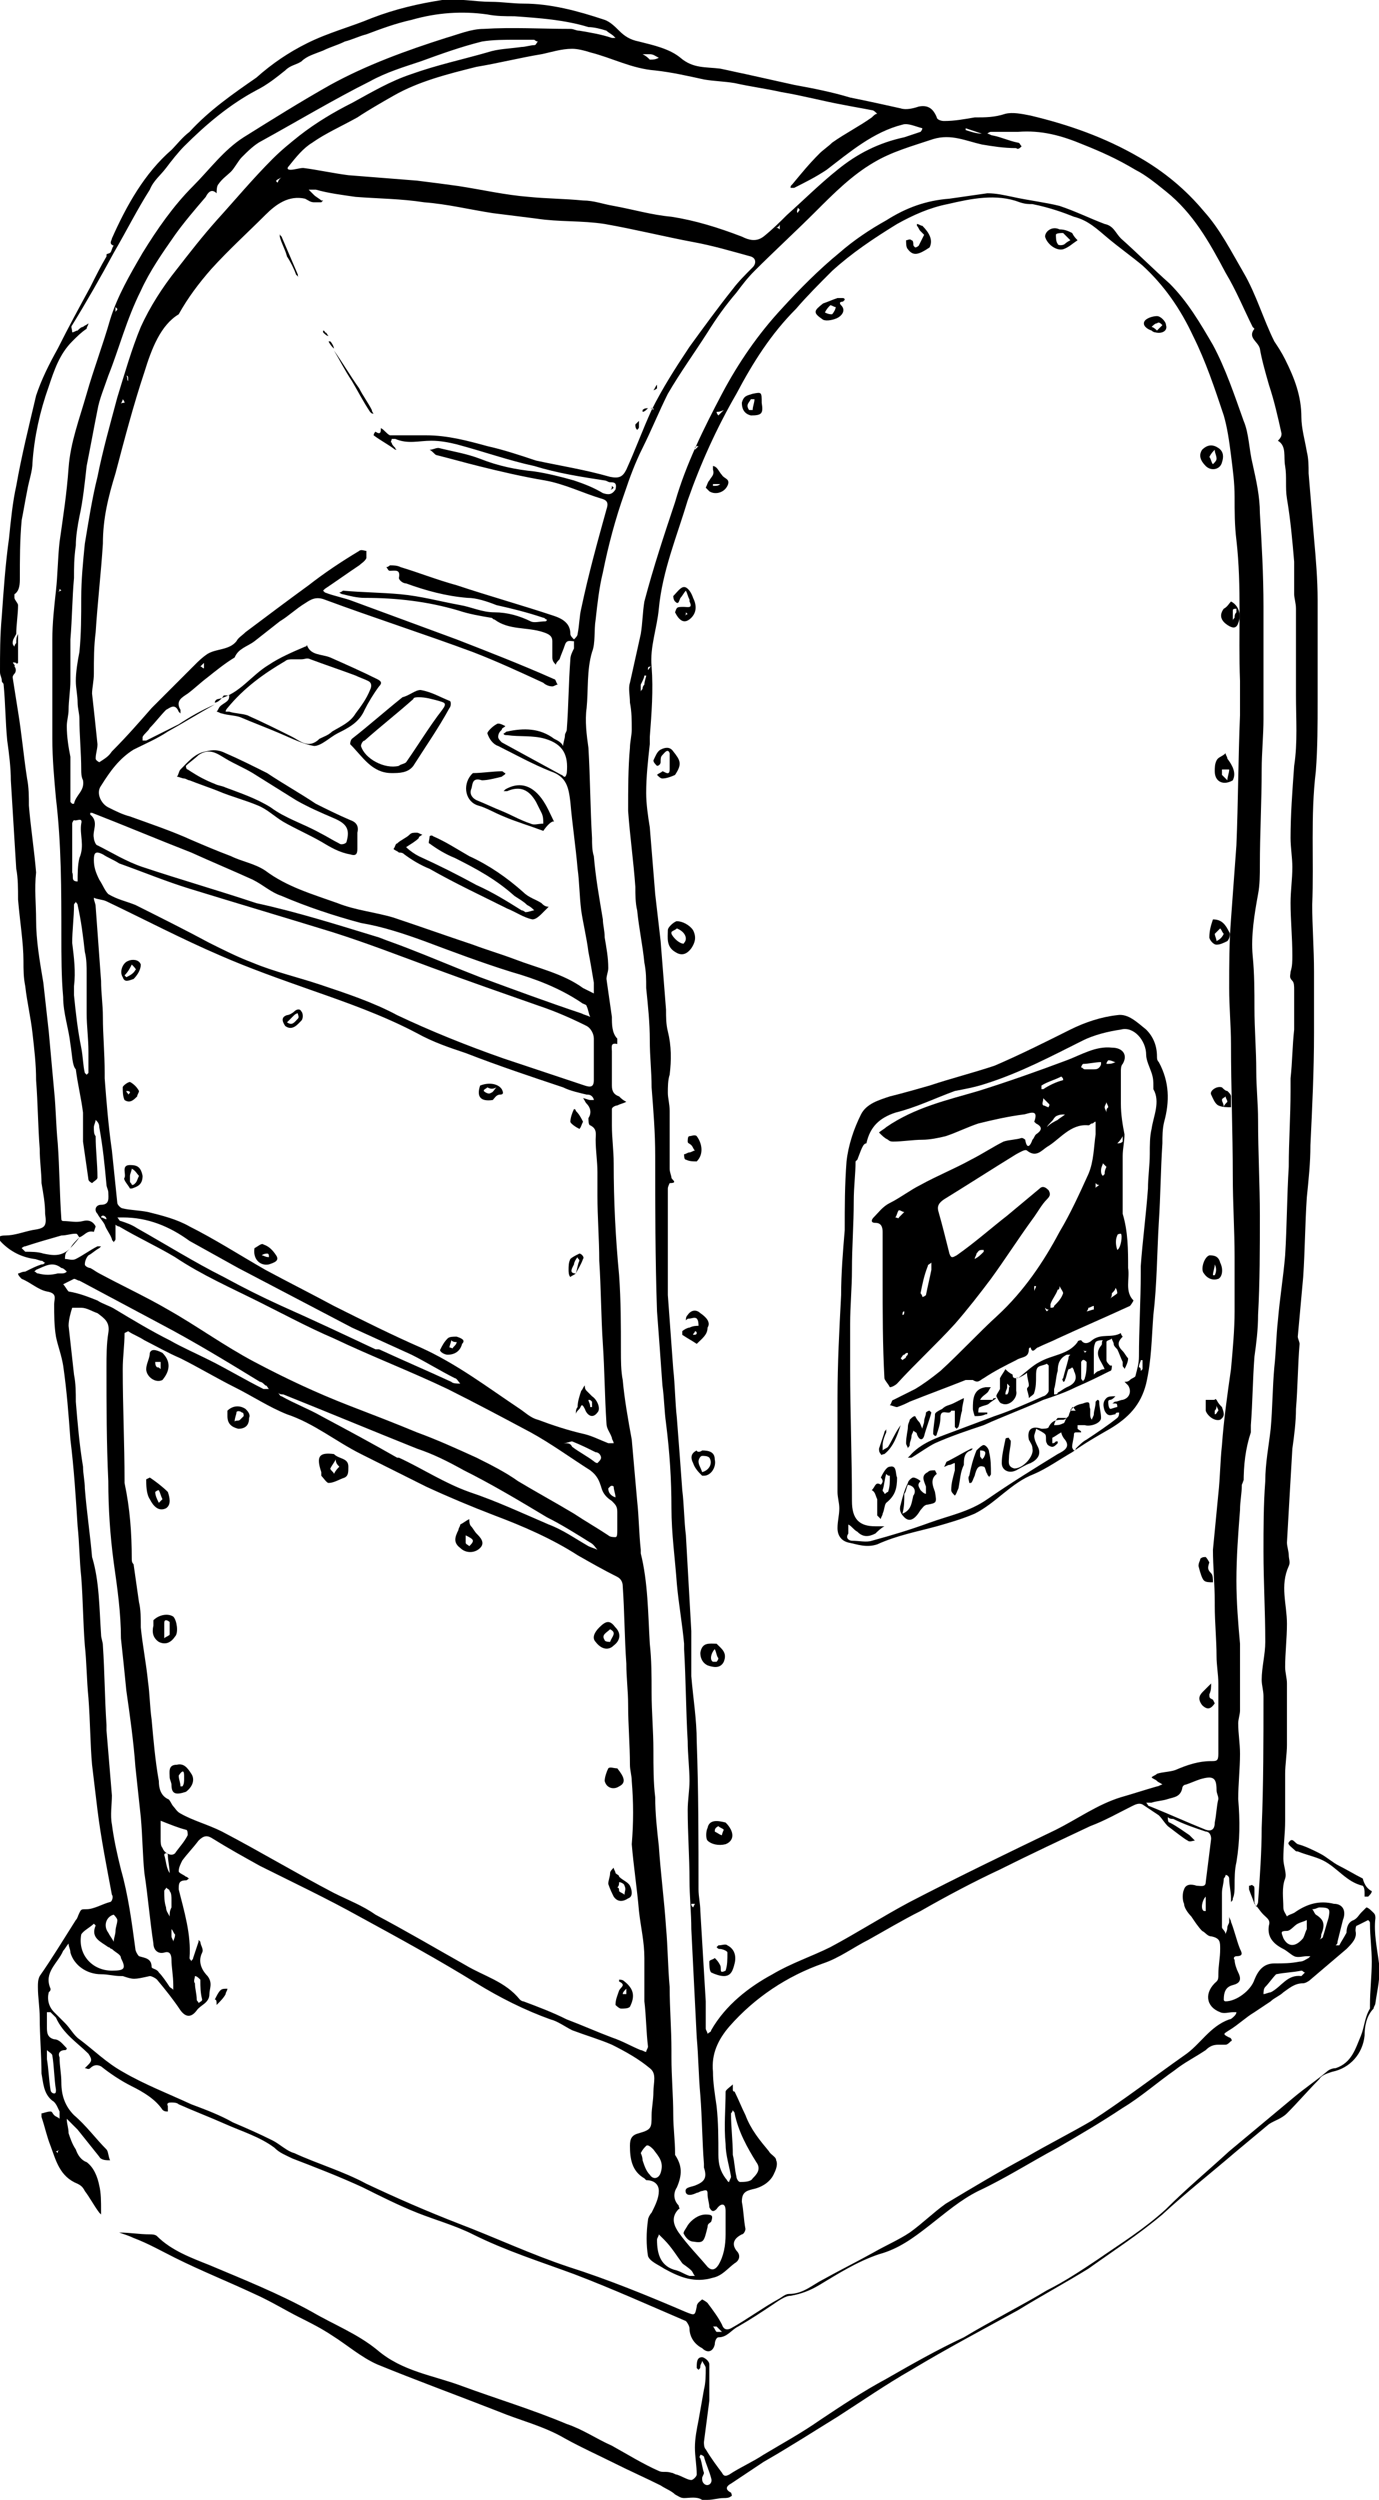 <?xml version="1.0" encoding="utf-8"?>
<!-- Generator: Adobe Illustrator 26.2.1, SVG Export Plug-In . SVG Version: 6.00 Build 0)  -->
<svg version="1.1" id="Layer_1" xmlns="http://www.w3.org/2000/svg" xmlns:xlink="http://www.w3.org/1999/xlink" x="0px" y="0px"
	 viewBox="0 0 76.4 138.4" style="enable-background:new 0 0 76.4 138.4;" xml:space="preserve">
<style type="text/css">
	.st0{fill:#000000;}
	.st1{fill:none;}
</style>
<g>
	<path class="st0" d="M74.4,106.3c-0.1,0.4-0.2,0.8-0.3,1.2c0,0.1,0,0.1-0.1,0.2c0.1,0,0.2,0,0.2,0c0.1-0.2,0.3-0.5,0.4-0.7
		c0-0.3,0.1-0.6,0.4-0.7c0.2-0.1,0.3-0.3,0.4-0.4c0.1-0.1,0.3-0.3,0.3-0.3c0.1,0,0.3,0.2,0.4,0.3c0.1,0.1,0.1,0.2,0.1,0.3
		c-0.1,0.8,0.1,1.7,0.2,2.5c0.1,0.7-0.1,1.5-0.2,2.2c0,0.1-0.1,0.2-0.1,0.3c-0.4,0.4-0.5,1-0.5,1.5c-0.1,1-0.8,1.8-1.8,2
		c-0.3,0.1-0.6,0.2-0.7,0.4c-0.6,0.6-1.2,1.3-1.8,1.9c-0.3,0.3-0.7,0.4-1,0.6c-0.6,0.5-1.2,1-1.8,1.5c-1.4,1.2-2.8,2.3-4.1,3.5
		c-1.3,1.1-2.7,2-4.1,3c-1.3,0.8-2.6,1.5-3.9,2.3c-2,1.1-3.9,2.1-5.9,3.3c-1.4,0.8-2.7,1.7-4.1,2.6c-1.3,0.8-2.7,1.7-4.1,2.5
		c-0.6,0.4-1.2,0.8-1.8,1.2c-0.2,0.1-0.4,0.3,0,0.5c0,0,0.1,0.2,0,0.2c-0.1,0.1-0.3,0.1-0.4,0.1c-0.3,0-0.6,0.1-0.9,0.1
		c-0.1,0-0.2,0-0.3,0c-0.3-0.2-0.7-0.1-1-0.1c-0.2,0-0.3-0.1-0.5-0.2c-0.2-0.2-0.5-0.3-0.8-0.5c-0.8-0.4-1.7-0.8-2.5-1.2
		c-1-0.5-1.9-0.9-2.8-1.4c-1.2-0.7-2.5-1-3.7-1.5c-2.3-0.9-4.5-1.7-6.7-2.6c-0.9-0.4-1.7-1.1-2.5-1.6c-0.6-0.4-1.2-0.7-1.8-1
		c-0.8-0.4-1.6-0.9-2.5-1.3c-1.5-0.7-3-1.3-4.4-2c-0.8-0.4-1.5-0.8-2.3-1.1c-0.2-0.1-0.5-0.2-0.8-0.3c-0.1,0-0.1,0-0.2,0
		c0.1,0,0.1,0,0.2,0c0.6,0,1.1,0.1,1.7,0.1c0.1,0,0.3,0,0.4,0.1c0.8,0.8,1.9,1.2,2.9,1.6c1.9,0.8,3.9,1.6,5.7,2.6
		c1.2,0.7,2.5,1.2,3.6,2.1c1.4,1.2,3.1,1.4,4.7,2c1.9,0.7,3.9,1.3,5.8,2.1c0.9,0.3,1.6,0.8,2.5,1.2c0.9,0.5,1.7,1,2.6,1.4
		c0.2,0.1,0.4,0,0.7,0.1c0.1,0,0.2,0.1,0.3,0.1c0.3,0.1,0.6,0.3,0.8,0.3c0.1,0,0.3-0.2,0.3-0.3c0-0.5-0.1-1-0.1-1.5
		c0-0.5,0.1-1,0.2-1.5c0.1-0.6,0.2-1.1,0.3-1.7c0.1-0.4,0.1-0.8,0.1-1.2c0-0.1-0.1-0.2-0.2-0.4c0,0.1-0.1,0.2-0.1,0.3
		c0,0.1,0,0.1-0.1,0.2c0,0-0.1-0.1-0.1-0.1c0-0.3,0-0.6,0.3-0.6c0.1,0,0.4,0.2,0.4,0.4c0,0.7,0,1.3,0,2c-0.1,0.8-0.2,1.5-0.3,2.3
		c0,0.1,0,0.3,0.1,0.4c0.3,0.5,0.6,0.9,0.9,1.3c0.1,0.2,0.2,0.2,0.4,0.1c0.6-0.4,1.3-0.7,1.9-1.1c1-0.6,2.1-1.2,3.1-1.9
		c1.2-0.8,2.4-1.6,3.7-2.3c1.4-0.8,2.8-1.6,4.3-2.3c1.5-0.9,3.1-1.7,4.6-2.6c1-0.5,1.9-1.1,2.8-1.7c1.3-0.9,2.6-1.7,3.8-2.8
		c1.1-1.1,2.3-2.1,3.5-3.2c1.2-1,2.4-2,3.6-3c0.6-0.5,1.2-0.9,1.8-1.4c0.1-0.1,0.3-0.2,0.5-0.2c0.9-0.3,1.1-1.1,1.4-1.8
		c0.2-0.5,0.2-1,0.5-1.5c0,0,0-0.1,0-0.2c0-0.8,0.1-1.6,0.1-2.4c0-0.7-0.1-1.4-0.1-2.1c0-0.1,0-0.1-0.1-0.2
		c-0.2,0.1-0.4,0.2-0.6,0.3c-0.1,0-0.1,0.2-0.1,0.3c0.1,0.4-0.2,0.7-0.5,1c-0.7,0.6-1.3,1.1-2,1.7c-0.1,0.1-0.3,0.2-0.4,0.2
		c-0.5,0-0.8,0.3-1.1,0.5c-0.2,0.2-0.5,0.3-0.7,0.5c-0.3,0.2-0.6,0.4-0.9,0.6c-0.5,0.3-0.9,0.7-1.4,1c-0.3,0.2-0.4,0.2,0,0.4
		c0.1,0,0.2,0.2,0.1,0.2c-0.1,0.1-0.2,0.2-0.3,0.2c-0.1,0-0.2,0-0.4,0c-0.3,0-0.5,0.1-0.7,0.3c-0.6,0.4-1.2,0.7-1.7,1.1
		c-1,0.7-1.9,1.5-2.9,2.1c-1.2,0.8-2.4,1.5-3.6,2.2c-1.5,0.8-2.9,1.7-4.4,2.4c-1,0.5-1.8,1.2-2.7,1.9c-0.9,0.7-1.7,1.3-2.8,1.6
		c-1.2,0.4-2.3,1.1-3.3,1.7c-0.5,0.3-1,0.5-1.6,0.6c-0.3,0-0.7,0.3-1,0.5c-0.6,0.4-1.2,0.8-1.9,1.2c-0.4,0.2-0.6,0.6-1.1,0.6
		c-0.1,0-0.2,0.2-0.2,0.4c-0.1,0.4-0.4,0.5-0.7,0.2c-0.4-0.2-0.7-0.6-0.7-1.1c0-0.1-0.1-0.3-0.2-0.4c-2.1-0.9-4.1-1.8-6.2-2.6
		c-1.9-0.7-3.8-1.3-5.6-2.2c-1-0.5-2.1-0.8-3.1-1.2c-1-0.4-2-0.9-3-1.4c-1.3-0.6-2.6-1.1-3.9-1.6c-0.4-0.2-0.7-0.3-1-0.6
		c-0.8-0.6-1.8-0.9-2.7-1.3c-0.9-0.4-1.7-0.7-2.6-1.1c-0.1-0.1-0.3-0.1-0.4-0.1c-0.1,0-0.3,0-0.2,0.2c0,0.1,0,0.2,0,0.3
		c-0.1,0-0.2,0-0.3-0.1c-0.4-0.6-1.1-1-1.7-1.3c-0.6-0.3-1.2-0.7-1.7-1.1c-0.2-0.1-0.4-0.1-0.6,0.1c-0.1,0.1-0.2,0-0.3,0
		c0.1-0.1,0.1-0.1,0.2-0.2c0.2-0.2,0.2-0.3,0-0.6c-0.6-0.6-1.4-1.1-1.8-2c-0.1-0.1-0.2-0.2-0.3-0.3c0,0-0.1,0-0.2,0c0,0,0,0.1,0,0.2
		c0,0.2,0,0.4,0,0.6c0,0.3,0,0.6,0.4,0.7c0.3,0,0.5,0.3,0.7,0.5c0,0,0,0.1-0.1,0.1c-0.3,0-0.4,0.2-0.3,0.4c0,0.5,0.1,0.9,0.1,1.4
		c0,0.7,0.2,1.3,0.7,1.8c0.7,0.6,1.2,1.3,1.8,1.9c0.1,0.1,0.1,0.4,0.2,0.6c-0.2,0-0.5,0-0.6-0.2c-0.4-0.5-0.8-1-1.2-1.5
		c-0.2-0.2-0.4-0.4-0.6-0.6c0,0.3,0.1,0.5,0.1,0.8c0.1,0.3,0.2,0.6,0.4,0.9c0.1,0.3,0.3,0.6,0.6,0.7c0.4,0.3,0.6,0.8,0.7,1.3
		c0.1,0.4,0.1,0.9,0.1,1.4c0,0.1,0,0.1,0,0.2c0,0-0.1-0.1-0.1-0.1c-0.3-0.4-0.5-0.8-0.8-1.2c-0.1-0.2-0.2-0.3-0.4-0.4
		c-1-0.4-1.2-1.3-1.5-2.1c-0.2-0.5-0.3-1-0.5-1.6c0-0.1,0-0.2,0-0.2c0.1,0,0.3-0.1,0.5-0.1c0.1,0,0.1,0.1,0.2,0.2
		c0.1,0.1,0.2,0.1,0.3,0.2c0-0.1,0-0.3,0-0.4c-0.1-0.2-0.2-0.5-0.4-0.6c-0.5-0.4-0.5-1-0.6-1.5c0-1-0.1-2.1-0.1-3.1
		c0-0.6-0.1-1.1-0.1-1.7c0-0.2,0-0.4,0.1-0.6c0.7-1,1.3-2,2-3.1c0.1-0.1,0.1-0.2,0.2-0.4c0.1-0.2,0.1-0.2,0.4-0.2
		c0.4,0,0.9-0.3,1.3-0.4c0.1,0,0.2-0.3,0.1-0.4c-0.3-1.6-0.6-3.1-0.8-4.7c-0.1-0.8-0.2-1.7-0.3-2.5C5,96.6,5,95.3,4.9,94
		c-0.1-1-0.1-2-0.2-2.9c-0.1-1.3-0.1-2.5-0.2-3.8c-0.1-0.9-0.1-1.9-0.2-2.8c-0.1-1.6-0.2-3.2-0.4-4.8c-0.1-1.4-0.2-2.7-0.4-4.1
		c-0.1-0.6-0.3-1.1-0.4-1.6c-0.1-0.6-0.1-1.2-0.1-1.8c0-0.3,0.2-0.6-0.4-0.7c-0.5-0.1-0.9-0.5-1.4-0.7c-0.1-0.1-0.2-0.2-0.2-0.3
		c0.1,0,0.2-0.1,0.4-0.1C1.8,70.2,2,70.1,2.3,70c0.1,0,0.1,0,0.2-0.1c-0.1,0-0.1-0.1-0.2-0.1c-0.1,0-0.3-0.1-0.4-0.1
		c-0.7-0.1-1.3-0.4-1.8-0.9c-0.2-0.2-0.3-0.4,0.2-0.4c0.5,0,1-0.2,1.5-0.3c0.7-0.1,0.8-0.2,0.7-0.9c0-0.6-0.1-1.1-0.2-1.7
		c0-0.6-0.1-1.2-0.1-1.9c-0.1-1.3-0.1-2.5-0.2-3.8c0-0.9-0.1-1.7-0.2-2.6c-0.1-0.9-0.3-1.7-0.4-2.6c-0.1-0.5-0.1-0.9-0.1-1.4
		C1.3,52.2,1.1,51,1,49.8C1,49.2,1,48.6,0.9,48.1c-0.1-1.6-0.2-3.3-0.3-4.9c0-0.7-0.1-1.5-0.2-2.2c-0.1-1-0.1-2.1-0.2-3.1
		c0-0.1-0.1-0.1-0.1-0.2C0.1,37.5,0,37.4,0,37.2c0-1,0-2,0.1-3.1c0.1-1.4,0.2-2.9,0.4-4.3c0.1-1,0.2-2,0.4-2.9
		c0.3-1.7,0.7-3.3,1.1-5c0.3-0.9,0.7-1.7,1.2-2.6c0.6-1.2,1.2-2.3,1.8-3.4c0.3-0.6,0.6-1.2,0.9-1.7C5.9,14,5.9,14.1,6.1,14
		c0.1-0.1,0.1-0.3,0.2-0.4c-0.3-0.1-0.1-0.3-0.1-0.4C7,11.4,8,9.6,9.5,8.3c0.3-0.3,0.6-0.7,1-1c1.1-1.2,2.4-2.1,3.7-3
		C15.1,3.5,16,2.9,17,2.4c1.2-0.6,2.4-0.9,3.6-1.4c1.3-0.5,2.6-0.8,3.9-1c0.9-0.1,1.8,0.1,2.7,0.1c0.6,0,1.2,0.1,1.8,0.1
		c1.5,0,3,0.4,4.5,0.9c0.3,0.1,0.6,0.4,0.8,0.6c0.3,0.3,0.6,0.5,1.1,0.6c0.8,0.2,1.7,0.4,2.3,0.9c0.7,0.6,1.4,0.5,2.2,0.6
		c0.5,0.1,0.9,0.2,1.4,0.3c0.9,0.2,1.8,0.4,2.7,0.6c1.1,0.2,2.1,0.4,3.1,0.7C48.1,5.6,49,5.8,49.9,6c0.3,0.1,0.7,0,1-0.1
		c0.5-0.1,0.8,0.1,1,0.6c0,0.1,0.2,0.2,0.4,0.2c0.6,0,1.1-0.1,1.7-0.2c0.6,0,1.1,0,1.7-0.2c0.4-0.1,0.9,0,1.4,0.1
		c2.1,0.5,4.1,1.2,6,2.3c1.4,0.8,2.6,1.8,3.6,3c0.9,1,1.5,2.2,2.2,3.4c0.7,1.2,1.1,2.6,1.7,3.8c0.2,0.3,0.4,0.6,0.6,1
		c0.5,1,0.9,2,0.9,3.2c0,0.6,0.2,1.3,0.3,1.9c0.1,0.4,0.1,0.8,0.1,1.2c0.1,1.2,0.2,2.4,0.3,3.6c0.1,1.1,0.2,2.3,0.2,3.4
		C73,35.1,73,37,73,38.8c0,1.3,0,2.6-0.1,3.9c-0.3,2.5-0.1,4.9-0.2,7.4c0,1.2,0.1,2.4,0.1,3.7c0,1.1,0,2.3,0,3.4
		c0,2.1-0.1,4.1-0.2,6.2c0,1-0.1,1.9-0.2,2.9c-0.1,1.5-0.1,2.9-0.2,4.4c-0.1,1.1-0.2,2.2-0.3,3.3c0,0.1,0.1,0.3,0.1,0.4
		c-0.1,1.2-0.1,2.4-0.2,3.6c0,0.7-0.1,1.5-0.2,2.2c-0.1,1.7-0.2,3.4-0.3,5.2c0,0.2,0.1,0.5,0.1,0.7c0,0.2,0.1,0.4,0,0.6
		c-0.5,1.1-0.1,2.1-0.1,3.2c0,0.8-0.1,1.6-0.1,2.4c0,0.3,0.1,0.6,0.1,0.9c0,1.1,0,2.3,0,3.4c0,0.5-0.1,1.1-0.1,1.6
		c0,0.9,0,1.7,0,2.6c0,0.7-0.1,1.4-0.1,2.1c0,0.4,0.2,0.8,0.1,1.1c-0.2,0.5-0.1,1.1-0.1,1.6c0,0.2,0.1,0.3,0.2,0.5
		c0.1-0.1,0.2-0.1,0.4-0.2c0.7-0.5,1.4-0.7,2.2-0.5C74.4,105.4,74.6,105.8,74.4,106.3 M35.9,22.6c-0.1,0-0.2,0-0.3,0.1
		c0,0,0,0.1,0,0.1C35.7,22.8,35.8,22.7,35.9,22.6C35.9,22.7,35.9,22.6,35.9,22.6c0.2,0,0.2,0,0.3,0.1c0,0,0-0.1,0-0.1
		C36.1,22.6,36,22.6,35.9,22.6 M4.4,68.5c-0.1-0.1-0.1-0.2-0.2-0.2c-0.3,0-0.5,0.1-0.8,0.1C2.7,68.6,2,68.8,1.4,69
		c-0.1,0-0.2,0.1-0.2,0.1c0.1,0.1,0.1,0.1,0.2,0.2c0.3,0,0.7,0,1,0.1c0.5,0.1,1,0.2,1.5-0.3C4,68.9,4.2,68.7,4.4,68.5
		c-0.2,0.3-0.5,0.6-0.7,0.8c-0.1,0.1-0.1,0.3-0.1,0.4c0.2,0,0.4,0.1,0.6,0c0.4-0.2,0.8-0.5,1.2-0.7c0.1,0,0.1,0,0.2,0
		c0,0-0.1,0.1-0.1,0.1c-0.2,0.1-0.4,0.3-0.6,0.4c-0.1,0.1-0.2,0.3-0.2,0.5c0,0.1,0.2,0.2,0.3,0.2c0.2,0.1,0.3,0.2,0.5,0.3
		c1.3,0.7,2.6,1.3,3.8,2c1.6,0.9,3.1,2,4.8,2.9c1.7,0.9,3.4,1.7,5.2,2.4c1.3,0.5,2.6,1,3.8,1.5c1.1,0.4,2.2,0.9,3.3,1.4
		c0.8,0.4,1.6,0.8,2.3,1.3c1,0.6,2.1,1.2,3.1,1.8c0.6,0.4,1.3,0.8,1.9,1.2c0.1,0.1,0.3,0.1,0.4,0.1c0.1,0,0.1-0.2,0.1-0.4
		c0-0.3,0-0.7,0-1c0-0.3-0.1-0.4-0.3-0.6c-0.3-0.2-0.5-0.4-0.6-0.8c-0.1-0.3-0.2-0.6-0.6-0.9c-1.1-0.7-2.2-1.5-3.3-2.1
		c-1.5-0.8-3-1.6-4.6-2.4c-2.1-1-4.2-1.8-6.3-2.8c-1.4-0.6-2.7-1.3-4.1-2c-1.6-0.8-3.2-1.5-4.7-2.5c-1-0.6-2.1-1.1-3.1-1.7
		c-0.1,0-0.2-0.1-0.2-0.1c0,0.1,0,0.2,0,0.3c0,0.2,0,0.3,0,0.5c0,0.1-0.1,0.1-0.1,0.2c0-0.1-0.1-0.1-0.1-0.2
		c-0.1-0.3-0.3-0.5-0.4-0.8c-0.1-0.2-0.3-0.4-0.4-0.6c-0.2-0.2-0.1-0.5,0.2-0.5c0.5,0,0.4-0.4,0.4-0.7c0-0.1-0.1-0.3-0.1-0.4
		c-0.1-1.1-0.2-2.1-0.4-3.2c0-0.2-0.1-0.3-0.2-0.4c0,0.1-0.1,0.3-0.1,0.4c0,0.2,0,0.4,0.1,0.5c0,0.8,0.1,1.5,0.1,2.3
		c0,0.1-0.2,0.2-0.3,0.3c0,0-0.2-0.1-0.2-0.2c-0.1-0.7-0.2-1.4-0.3-2.1c0-0.5,0-1.1,0-1.6c-0.1-0.8-0.3-1.6-0.4-2.4
		C4,59,4,58.4,3.9,57.8c-0.1-0.9-0.4-1.7-0.4-2.6c-0.1-1.1-0.1-2.3-0.1-3.4c0-2.5,0-5.1-0.3-7.6c-0.1-1.1-0.2-2.2-0.2-3.3
		c0-1.8,0-3.7,0-5.5c0-0.9,0.1-1.8,0.2-2.7c0.1-0.9,0.1-1.8,0.2-2.7c0.2-1.4,0.4-2.7,0.5-4.1c0.1-1.4,0.6-2.7,1-4.1
		c0.4-1.4,0.9-2.7,1.3-4.1c0.4-1.3,1.1-2.5,1.8-3.7c0.8-1.3,1.7-2.6,2.8-3.7c0.9-0.9,1.7-2,2.8-2.7c1.6-1,3.2-2,4.8-2.9
		c2-1.1,4.2-1.9,6.4-2.6c0.7-0.2,1.4-0.5,2.1-0.5c1.6-0.1,3.2,0,4.8,0c0.2,0,0.3,0.1,0.5,0.1c0.6,0.1,1.2,0.2,1.8,0.4
		c0,0,0.1,0,0.2,0C34,2,34,2,34,2c-0.1-0.1-0.3-0.2-0.4-0.3c-0.3-0.1-0.7-0.2-1-0.2c-1.3-0.4-2.7-0.5-4.1-0.6c-0.5,0-1,0-1.5-0.1
		c-1.4-0.2-2.8-0.1-4.2,0.3c-0.9,0.2-1.7,0.5-2.5,0.8c-0.4,0.1-0.8,0.3-1.2,0.4c-0.4,0.2-0.8,0.3-1.2,0.5C17.4,3,17,3.1,16.7,3.4
		c-0.3,0.2-0.6,0.2-0.9,0.5c-0.5,0.4-1,0.8-1.6,1.1c-1.5,0.8-2.8,1.9-4,3.1C9.9,8.4,9.5,8.9,9.2,9.3C8.9,9.7,8.5,10,8.3,10.5
		C7.6,11.6,7,12.8,6.3,14c-0.7,1.3-1.5,2.7-2.3,4c-0.1,0.1,0,0.2,0,0.4c0.1,0,0.2-0.1,0.3-0.1c0.1-0.1,0.2-0.2,0.3-0.2
		C4.7,18,4.8,18,4.9,17.9c0,0.1-0.1,0.2-0.1,0.3c-0.3,0.2-0.5,0.4-0.8,0.7c-0.7,0.7-1,1.6-1.3,2.5c-0.5,1.4-0.8,2.8-0.9,4.2
		c0,0.5-0.2,1-0.3,1.6c-0.1,0.5-0.2,1.1-0.3,1.6C1.1,29.9,1.1,31,1.1,32c0,0.3,0,0.7-0.3,0.9c0,0,0,0.2,0,0.2c0,0.1,0.2,0.3,0.2,0.4
		c0,0.5-0.1,1.1-0.1,1.6c-0.1,0.2-0.2,0.3-0.2,0.5c0,0.1,0.1,0.2,0.1,0.2c0-0.1,0.1-0.2,0.1-0.2c0-0.2,0-0.3,0.1-0.5
		c0,0,0,0.1,0,0.1c0,0.5,0,1,0,1.5c0,0-0.1,0.1-0.1,0c-0.4-0.1,0,0.1-0.1,0.2c0.1,0.1,0.1,0.3,0,0.4c0,0-0.1,0.1-0.1,0.2
		c0.1,0.6,0.2,1.3,0.3,1.9c0.2,1.2,0.3,2.4,0.5,3.7c0.1,0.5,0.1,1,0.1,1.5c0.1,1.2,0.3,2.5,0.4,3.7C1.9,49.2,2,50.1,2,50.9
		c0,1.2,0.2,2.3,0.4,3.5c0.1,0.9,0.2,1.8,0.3,2.7c0.1,1.1,0.2,2.2,0.3,3.3c0.1,1,0.1,1.9,0.2,2.9c0.1,1.4,0.1,2.8,0.2,4.2
		c0,0.1,0.1,0.1,0.1,0.1c0.4,0,0.7,0.1,1.1,0c0.4-0.1,0.6,0.1,0.7,0.3c0,0-0.1,0.3-0.1,0.3C4.8,68.1,4.7,68.4,4.4,68.5 M11.9,39
		c-0.9,0.5-1.7,1-2.6,1.5c-0.6,0.4-1.3,0.7-1.9,1c-0.8,0.5-1.3,1.2-1.8,2c-0.3,0.4,0,1,0.4,1.2c0.4,0.2,0.8,0.4,1.2,0.5
		c1.1,0.4,2.3,0.8,3.4,1.3c0.7,0.3,1.4,0.6,2.2,0.9c0.6,0.3,1.3,0.4,1.9,0.8c1.2,0.9,2.6,1.3,4,1.8c1,0.4,2.1,0.5,3.1,0.8
		c1.5,0.5,2.9,1,4.4,1.5c0.8,0.3,1.5,0.5,2.3,0.8c1.3,0.5,2.7,0.8,3.8,1.6c0.2,0.1,0.4,0.2,0.6,0.3c0-0.2,0-0.4,0-0.5
		c0,0,0-0.1,0-0.1c-0.1-0.6-0.2-1.2-0.3-1.7c-0.1-0.8-0.3-1.6-0.4-2.3c-0.1-0.8-0.1-1.6-0.2-2.3c-0.1-1.2-0.3-2.5-0.4-3.7
		c-0.1-0.8-0.2-1.4-1.1-1.7c-1-0.4-1.9-0.9-2.9-1.4c-0.3-0.1-0.5-0.4-0.6-0.7c0-0.1,0.3-0.4,0.5-0.5c0.1-0.1,0.3,0,0.5,0.1
		c-0.1,0.1-0.2,0.1-0.2,0.2c-0.1,0.1-0.2,0.2-0.2,0.4c0,0.1,0.1,0.2,0.2,0.3c1.1,0.6,2.2,1.2,3.3,1.8c0.1,0,0.2,0.3,0.3-0.1
		c0.1-1-0.2-1.6-1.2-1.9c-0.7-0.2-1.4-0.1-2.1-0.2c-0.1,0-0.2,0-0.2-0.1c0.1,0,0.1-0.1,0.2-0.1c0.9-0.2,1.8-0.2,2.6,0.4
		c0.2,0.1,0.4,0.2,0.5,0.4c0-0.2,0.1-0.4,0.1-0.6c0-0.1,0.1-0.2,0.1-0.3c0.1-1.3,0.1-2.6,0.2-3.9c0-0.2,0.1-0.4,0.2-0.6
		c0-0.1,0-0.3,0-0.4c-0.2,0-0.4-0.1-0.5,0.2c-0.1,0.3-0.2,0.5-0.3,0.8c-0.1,0.1-0.2,0.2-0.2,0.3c-0.1-0.1-0.2-0.2-0.2-0.4
		c0-0.3,0-0.6,0-0.9c0-0.3-0.2-0.4-0.5-0.5c-0.9-0.3-1.9-0.1-2.7-0.7c-0.1,0-0.1-0.1-0.2-0.1c-0.6-0.1-1.2-0.2-1.8-0.4
		c-1.7-0.5-3.4-0.7-5.2-0.7c-0.4,0-0.8-0.1-1.2-0.2c-0.1,0-0.2-0.1-0.2-0.1c0.1,0,0.2-0.1,0.2-0.1c1.1,0.1,2.1,0.1,3.2,0.2
		c1.1,0.1,2.2,0.4,3.3,0.6c0.6,0.1,1.2,0.4,1.9,0.4c0.7,0,1.4,0.2,2,0.5c0.2,0.1,0.5,0,0.8,0c0.1,0,0.1-0.1,0.1-0.1
		c-0.1,0-0.1-0.1-0.2-0.1c-0.9-0.3-1.7-0.5-2.6-0.7c-0.5-0.2-1.1-0.4-1.6-0.4c-1.2-0.1-2.3-0.4-3.4-0.8c-0.2,0-0.4-0.2-0.4-0.3
		c0.1-0.5-0.2-0.4-0.5-0.4c-0.1,0-0.1-0.1-0.2-0.2c0.1,0,0.2-0.1,0.2-0.1c0.2,0,0.4,0,0.6,0.1c1,0.3,2,0.7,3.1,1
		c1.8,0.6,3.6,1.1,5.4,1.7c0.6,0.2,0.9,0.5,0.9,1c0,0.1,0.1,0.2,0.2,0.3c0.1-0.1,0.2-0.2,0.2-0.3c0.1-0.5,0.1-1,0.2-1.4
		c0.4-1.9,0.9-3.7,1.4-5.5c0.1-0.3,0.1-0.5-0.3-0.6c-1-0.3-2-0.8-3.1-1c-1.2-0.2-2.5-0.5-3.7-0.8c-0.8-0.2-1.5-0.4-2.3-0.6
		c-0.1,0-0.2-0.2-0.4-0.3c0.2,0,0.3-0.1,0.5-0.1c0.8,0.2,1.5,0.3,2.3,0.6c1,0.4,2,0.6,3,0.7c0.7,0.1,1.5,0.3,2.2,0.5
		c0.6,0.2,1.1,0.4,1.6,0.7c0.3,0.1,0.5,0.1,0.7-0.2c0.1-0.4-0.1-0.4-0.3-0.4c-0.1,0-0.2-0.1-0.3-0.1c-1.3-0.2-2.6-0.4-3.9-0.8
		c-1.4-0.3-2.8-0.8-4.3-1.2c-0.4-0.1-0.9-0.2-1.4-0.2c-0.7,0-1.3,0.2-2-0.1c-0.1,0-0.1,0-0.2,0c0,0.1-0.1,0.2,0,0.2
		c0,0.1,0.1,0.2,0.2,0.3c0,0,0,0.1,0.1,0.1c0,0-0.1,0-0.1,0c-0.4-0.3-0.8-0.5-1.2-0.8c0,0,0-0.1,0.1-0.2c0.3,0.2,0.3,0,0.3-0.2
		c0.2,0.1,0.3,0.3,0.5,0.4c0.1,0,0.2,0,0.3,0c0.6,0,1.1,0,1.7,0c1.2,0,2.3,0.3,3.4,0.6c0.9,0.2,1.8,0.5,2.7,0.8
		c1.4,0.3,2.7,0.5,4.1,0.9c0.5,0.1,0.7,0,0.9-0.4c0.5-1.1,0.9-2.2,1.4-3.3c0.6-1.2,1.3-2.3,2.1-3.5c0.8-1.1,1.6-2.2,2.4-3.2
		c0.3-0.4,0.7-0.8,1.1-1.2c0.2-0.2,0.2-0.5-0.1-0.6c-1.1-0.3-2.1-0.6-3.2-0.8c-1.6-0.3-3.2-0.7-4.9-1c-1.3-0.2-2.5-0.1-3.8-0.3
		c-0.8-0.1-1.6-0.2-2.4-0.3c-1.3-0.2-2.5-0.5-3.8-0.6c-1.3-0.2-2.5-0.2-3.8-0.3c-0.7-0.1-1.5-0.2-2.2-0.4c-0.1,0-0.3,0-0.4,0
		c0.1,0.1,0.2,0.2,0.3,0.3c0.1,0.1,0.3,0.2,0.4,0.3c0,0,0.1,0,0.1,0c0,0-0.1,0.1-0.1,0.1c-0.1,0-0.3,0-0.4,0c-0.2,0-0.3-0.1-0.5-0.2
		c-0.9-0.2-1.6,0.3-2.2,0.9c-1,1-2,1.9-3,3c-0.7,0.8-1.3,1.6-1.8,2.5C8.9,18,8.4,19.3,8,20.6c-0.6,1.8-1.1,3.7-1.6,5.6
		c-0.4,1.3-0.7,2.5-0.7,3.9c-0.1,1.6-0.3,3.3-0.4,4.9c-0.1,0.8-0.1,1.5-0.1,2.3c0,0.4-0.1,0.8-0.1,1.1c0.1,0.9,0.2,1.8,0.3,2.8
		c0,0.3-0.1,0.5-0.1,0.8c0,0.1,0.2,0.2,0.2,0.2c0.3-0.2,0.5-0.3,0.7-0.6C7,40.8,7.7,40,8.4,39.2c0.8-0.8,1.6-1.6,2.4-2.4
		c0.2-0.2,0.4-0.4,0.7-0.6c0.5-0.3,1.2-0.2,1.6-0.7c0.1-0.2,0.3-0.3,0.5-0.5c1.2-0.9,2.4-1.8,3.5-2.6c0.9-0.7,1.8-1.3,2.8-1.9
		c0.1-0.1,0.3,0,0.4,0c0,0.1,0,0.3,0,0.4c-0.1,0.2-0.3,0.3-0.4,0.4c-0.6,0.4-1.3,0.9-1.9,1.3c0,0-0.1,0.1-0.1,0.1
		c0,0,0.1,0.1,0.1,0.1c0.5,0.2,1.1,0.3,1.6,0.5c1.9,0.7,3.8,1.4,5.7,2.1c1.8,0.7,3.6,1.4,5.4,2.2c0.1,0,0.1,0.2,0.2,0.3
		c-0.1,0-0.2,0.1-0.3,0.1c-0.2,0-0.4-0.1-0.5-0.2c-1.3-0.6-2.6-1.2-3.9-1.7c-2.7-1-5.5-1.9-8.2-2.9c-0.5-0.2-0.8,0-1.1,0.2
		c-0.5,0.3-0.9,0.7-1.4,1c-0.5,0.4-0.9,0.7-1.4,1.1c-0.4,0.3-0.9,0.4-1.1,0.9c0,0,0,0,0,0c-0.5,0.3-1,0.7-1.5,1.1
		c-0.4,0.3-0.7,0.6-1.1,0.9c-0.3,0.2-0.7,0.4-0.4,0.9c0,0,0,0.1,0,0.2c0,0-0.1-0.1-0.1-0.1c-0.2-0.5-0.5-0.2-0.7-0.1
		c-0.3,0.3-0.6,0.7-0.9,1c-0.1,0.2-0.3,0.3-0.4,0.5c0,0.1,0,0.1,0,0.2c0.1,0,0.1,0,0.2,0c0.6-0.3,1.2-0.6,1.8-0.9
		C10.5,39.7,11.2,39.3,11.9,39 M57.2,11.3c-0.2,0-0.4,0-0.7-0.1c-1.3-0.5-2.7-0.2-4,0.1c-1,0.2-1.9,0.6-2.8,1.1
		c-1.3,0.8-2.5,1.6-3.6,2.6c-0.7,0.7-1.4,1.4-2,2.1c-1.4,1.4-2.4,3-3.3,4.7c-1.1,1.9-2,3.9-2.7,5.9c-0.6,2-1.4,3.9-1.6,6
		c-0.1,1.1-0.5,2.1-0.4,3.2c0.1,1.3,0,2.6-0.1,3.9c0,0.1,0,0.2,0,0.4c-0.1,0.9-0.2,1.8-0.2,2.7c0,0.6,0.1,1.3,0.2,1.9
		c0.1,1.2,0.2,2.5,0.3,3.7c0.1,0.9,0.2,1.7,0.3,2.6c0.1,1.3,0.2,2.5,0.3,3.8c0,0.4,0,0.8,0.1,1.2c0.2,0.8,0.2,1.6,0.1,2.4
		c-0.1,0.3-0.1,0.7-0.1,1c0,0.3,0.1,0.6,0.1,1c0,1.1,0,2.2,0,3.2c0,0.2,0.1,0.4,0.1,0.5c0,0.1,0.4,0.3-0.1,0.3c0,0-0.1,0.2-0.1,0.3
		c0,0.9,0,1.8,0,2.7c0,1.1,0,2.1,0,3.2c0.1,1.4,0.2,2.7,0.3,4.1c0.1,0.9,0.1,1.8,0.2,2.7c0.1,1.3,0.2,2.6,0.3,4
		c0.1,0.8,0.1,1.7,0.2,2.5c0.1,1.8,0.2,3.5,0.3,5.3c0,0.8,0,1.7,0,2.5c0.1,1.2,0.3,2.4,0.3,3.6c0.1,2.7,0.1,5.5,0.1,8.2
		c0,0.4,0.1,0.8,0.1,1.2c0.1,1.7,0.2,3.3,0.3,5c0,0.5,0,1,0,1.5c0,0.1,0.1,0.2,0.1,0.3c0.1-0.1,0.2-0.1,0.2-0.2
		c0.8-1.4,2.1-2.4,3.4-3.1c1-0.6,2.2-1,3.2-1.5c1.5-0.8,2.9-1.7,4.4-2.5c2.7-1.4,5.4-2.7,8.1-4c1.2-0.6,2.3-1.4,3.6-1.8
		c0.7-0.2,1.3-0.4,2-0.6c0.1,0,0.2-0.1,0.3-0.1c-0.1-0.1-0.2-0.1-0.3-0.2c-0.1-0.1-0.2-0.1-0.3-0.2c0.1-0.1,0.2-0.1,0.3-0.2
		c0.3-0.1,0.7-0.1,1-0.2c0.7-0.3,1.3-0.5,2-0.5c0.3,0,0.4,0,0.4-0.4c0-1.3,0-2.6,0-3.9c0-0.5-0.1-1-0.1-1.5c0-0.9-0.1-1.9-0.1-2.8
		c0-0.1,0-0.1,0-0.2c0-1-0.1-2-0.1-2.9c0.1-1,0.2-2.1,0.3-3.1c0.1-0.9,0.1-1.8,0.2-2.7c0.1-1.4,0.3-2.8,0.5-4.2
		c0.1-1.1,0.2-2.2,0.2-3.2c0-1,0-2,0-3c0-1.5-0.1-3-0.1-4.5c0-2.4-0.1-4.9-0.1-7.3c0-1-0.1-2-0.1-3.1c0-1.3,0-2.5,0.1-3.8
		c0.1-1.4,0.2-2.7,0.3-4.1c0.1-2.4,0.1-4.8,0.2-7.2c0-0.6,0-1.3,0-1.9c-0.1-2.6,0.1-5.2-0.2-7.8c-0.1-0.8-0.1-1.6-0.1-2.4
		c0-0.8-0.1-1.5-0.2-2.3c-0.1-0.8-0.2-1.5-0.4-2.2c-0.5-1.5-1-3-1.7-4.4c-0.7-1.5-1.6-2.8-2.8-3.9c-0.6-0.5-1.3-1-1.9-1.5
		c-0.6-0.5-1.1-1-1.9-1.2C59,11.8,58.2,11.5,57.2,11.3 M64.7,101.1c-0.2-0.2-0.3-0.4-0.5-0.6c-0.3-0.2-0.6-0.4-0.9-0.6
		c-0.2-0.1-0.4,0-0.6,0.1c-0.8,0.4-1.5,0.8-2.3,1.1c-1.7,0.8-3.4,1.6-5,2.4c-1.5,0.7-3,1.5-4.4,2.3c-1,0.5-2,1.1-2.9,1.6
		c-0.8,0.4-1.6,1-2.5,1.3c-2,0.7-3.8,1.9-5.2,3.5c-0.6,0.7-1,1.5-0.9,2.5c0,0.6,0.1,1.2,0.2,1.9c0.1,0.9,0.1,1.8,0.1,2.7
		c0,0.5,0.1,0.9,0.4,1.3c0.1,0.1,0.1,0.2,0.2,0.2c0-0.1,0.1-0.2,0.1-0.3c-0.1-0.6-0.3-1.2-0.3-1.8c-0.1-1,0-1.9,0-2.9
		c0-0.1,0.3-0.3,0.4-0.4c0,0.1,0,0.2,0,0.3c0,0.1,0.1,0.1,0.1,0.1c0.2,0.4,0.4,0.9,0.6,1.3c0.3,0.8,0.8,1.4,1.3,2
		c0.1,0.2,0.4,0.3,0.4,0.5c0.1,0.2,0,0.5-0.1,0.7c-0.2,0.5-0.7,0.8-1.2,0.9c-0.4,0.1-0.6,0.2-0.6,0.7c0.1,0.5,0.1,1,0.2,1.5
		c0,0.1-0.1,0.3-0.2,0.3c-0.4,0.2-0.6,0.5-0.3,0.9c0.3,0.3,0.1,0.6-0.1,0.7c-0.4,0.3-0.7,0.7-1.2,0.8c-1,0.3-1.8,0-2.7-0.5
		c-0.3-0.2-0.8-0.4-0.9-0.7c-0.1-0.6-0.1-1.3,0-2c0-0.1,0.1-0.3,0.2-0.4c0.2-0.4,0.4-0.8,0.4-1.2c0-0.4-0.3-0.6-0.7-0.6
		c0,0,0,0-0.1-0.1c-0.7-0.4-0.8-1.1-0.8-1.8c0-0.4,0.1-0.6,0.5-0.7c0.7-0.2,0.7-0.3,0.7-1c0-0.4,0.1-0.8,0.1-1.3
		c0-0.5,0.2-1-0.2-1.3c-0.6-0.5-1.3-0.9-2.1-1.3c-0.7-0.3-1.4-0.5-2.2-0.8c-0.4-0.2-0.8-0.5-1.2-0.6c-1.4-0.5-2.8-1.2-4.1-2
		c-2.1-1.3-4.3-2.5-6.5-3.7c-1.8-1-3.7-1.9-5.5-2.8c-0.9-0.5-1.8-1-2.6-1.5c-0.3-0.2-0.5-0.2-0.8,0.1c-0.3,0.4-0.6,0.7-0.9,1.1
		c-0.1,0.2-0.2,0.4-0.2,0.6c0,0.1,0.3,0.2,0.4,0.3c0.1,0,0.1,0.1,0.2,0.1c-0.1,0-0.1,0.1-0.2,0.1c-0.4,0-0.4,0.2-0.4,0.5
		c0.3,1.2,0.7,2.5,0.6,3.8c0,0.1,0.1,0.1,0.1,0.2c0-0.1,0.1-0.1,0.1-0.2c0.1-0.3,0.2-0.6,0.3-0.9c0,0,0-0.1,0-0.1c0,0,0,0,0.1,0.1
		c0,0.2,0.2,0.4,0.1,0.6c-0.3,0.6,0.1,1.1,0.3,1.3c0.3,0.4,0.1,0.7,0.1,1c0,0.5-0.5,0.6-0.7,0.9c-0.3,0.4-0.6,0.4-0.9,0
		c-0.4-0.6-0.8-1.1-1.3-1.7c-0.1-0.1-0.3-0.2-0.4-0.2c-0.9,0.2-0.9,0.2-1.5,0c0,0-0.1,0-0.1,0c-0.4,0-0.7-0.1-1.1-0.1
		c-0.8,0-1.5-0.5-1.7-1.2c0-0.2-0.1-0.3-0.1-0.5c-0.1,0.1-0.2,0.3-0.3,0.4c-0.3,0.7-1.1,1.2-0.7,2.1c0,0.1,0,0.1-0.1,0.2
		c-0.1,0.4,0,0.8,0.3,1.1c0.2,0.2,0.4,0.4,0.6,0.6c0.3,0.3,0.5,0.7,0.8,0.9c0.8,0.6,1.5,1.3,2.4,1.8c1.2,0.7,2.5,1.2,3.8,1.8
		c0.8,0.3,1.6,0.6,2.3,1c0.7,0.3,1.4,0.6,2.2,1c0.4,0.2,0.8,0.6,1.2,0.7c1.3,0.6,2.7,1,4,1.7c1.7,0.8,3.3,1.5,5.1,2.2
		c2.1,0.8,4,1.7,6.1,2.4c2.2,0.7,4.4,1.6,6.5,2.5c0.5,0.2,0.5,0.2,0.6-0.3c0-0.2,0.2-0.3,0.3-0.4c0,0,0.2,0.1,0.3,0.2
		c0.3,0.4,0.6,0.8,0.8,1.2c0.1,0.3,0.3,0.3,0.5,0.2c0.9-0.5,1.7-1.1,2.6-1.6c0.2-0.1,0.4-0.3,0.6-0.3c0.8,0,1.3-0.5,1.9-0.8
		c0.9-0.5,1.9-1,2.8-1.5c0.7-0.4,1.4-0.7,2-1.1c0.7-0.5,1.3-1.1,2-1.6c1.5-0.9,3-1.8,4.5-2.6c1.2-0.7,2.4-1.3,3.6-2
		c1.7-1.1,3.4-2.4,5.1-3.6c0.9-0.6,1.4-1.6,2.5-2c0.1,0,0.2-0.1,0.3-0.2c0,0,0.1-0.1,0.1-0.2c-0.1,0-0.1,0-0.2,0
		c-0.2,0-0.5,0.1-0.7,0c-0.8-0.3-0.9-1.1-0.2-1.7c0.1-0.1,0.1-0.2,0.1-0.4c0-0.5,0.1-0.9,0.1-1.4c0-0.4,0-0.6-0.5-0.7
		c-0.2,0-0.3-0.2-0.5-0.3c-0.2-0.2-0.4-0.5-0.6-0.8c-0.2-0.2-0.4-0.5-0.4-0.7c-0.1-0.2-0.1-0.6,0-0.8c0.1-0.3,0.4-0.3,0.7-0.2
		c0.2,0,0.5,0.1,0.5-0.2c0.1-0.8,0.2-1.6,0.3-2.4c0-0.2-0.1-0.4-0.3-0.4c-0.6-0.2-1.2-0.4-1.8-0.7c-0.1,0-0.2,0-0.3-0.1
		c0,0.1,0,0.3,0.1,0.3c0.4,0.2,0.8,0.5,1.1,0.7c0.1,0.1,0.2,0.2,0.3,0.3c-0.1,0-0.3,0.1-0.4,0C65.6,101.8,65.1,101.4,64.7,101.1
		 M35,98.6c0-0.3-0.1-0.6-0.1-0.9c0-1.1-0.1-2.2-0.1-3.3c0-0.8-0.1-1.5-0.1-2.3c-0.1-1.4-0.1-2.9-0.2-4.3c0-0.2-0.1-0.4-0.3-0.5
		c-0.8-0.4-1.5-0.8-2.2-1.2c-1.4-0.9-3-1.6-4.6-2.2c-1.3-0.5-2.5-1-3.8-1.6c-1.2-0.6-2.4-1.2-3.6-1.8c-1.4-0.7-2.6-1.7-4.1-2.2
		c-1-0.4-1.9-1-2.9-1.5c-1-0.5-2-1.1-3-1.6c-0.7-0.3-1.4-0.7-2-1c-0.3-0.2-0.6-0.3-0.9-0.5c0,0-0.2,0.1-0.2,0.1c0,0.7-0.1,1.3-0.1,2
		c0,2.1,0.1,4.1,0.1,6.2c0,0,0,0.1,0,0.1c0.3,1.4,0.4,2.8,0.4,4.2c0,0.1,0,0.2,0.1,0.3c0.1,0.7,0.2,1.4,0.3,2.1
		c0.1,0.4,0.1,0.9,0.1,1.4c0.1,1,0.3,2,0.4,3c0.1,0.7,0.1,1.4,0.2,2.1c0.1,1.1,0.2,2.3,0.4,3.4c0,0.4,0.1,0.8,0.5,1
		c0.1,0,0.2,0.3,0.3,0.4c0.1,0.1,0.2,0.3,0.4,0.4c0.7,0.4,1.5,0.6,2.3,1c2.1,1.1,4.1,2.3,6.2,3.4c0.8,0.4,1.6,0.7,2.3,1.2
		c1.7,0.9,3.4,1.9,5,2.8c1,0.6,2.2,0.9,3,1.9c0,0,0.1,0.1,0.2,0.1c0.8,0.3,1.6,0.6,2.4,1c0.8,0.3,1.7,0.7,2.5,1
		c0.6,0.2,1.1,0.5,1.6,0.7c0.1,0,0.2,0.1,0.3,0.1c0-0.1,0.1-0.2,0.1-0.3c-0.1-0.8-0.1-1.7-0.2-2.5c0-0.8,0-1.6,0-2.4
		c0-0.9-0.2-1.7-0.3-2.6c-0.1-1.2-0.3-2.5-0.4-3.7C35.1,100.9,35.1,99.8,35,98.6 M68.8,82.2c0,0.5-0.1,0.9-0.1,1.4
		c-0.1,1.3-0.2,2.6-0.2,3.9c0,1.2,0.1,2.4,0.2,3.5c0,1.2,0,2.4,0,3.7c0,0.2-0.1,0.5-0.1,0.7c0,0.6,0.1,1.1,0.1,1.7
		c0,0.8-0.1,1.7-0.1,2.5c0.1,1.2,0.1,2.3-0.1,3.5c-0.1,0.4-0.1,0.9-0.1,1.3c0,0.2,0,0.5-0.1,0.7c0,0.1,0,0.1-0.1,0.2
		c0-0.1,0-0.1,0-0.2c0-0.4-0.1-0.7-0.1-1.1c0-0.1-0.1-0.2-0.2-0.2c0,0.1-0.1,0.2-0.1,0.2c0,0.3-0.1,0.5-0.1,0.8c0,0.6,0,1.3,0,1.9
		c0,0.1,0.2,0.2,0.2,0.4c0-0.1,0.1-0.2,0.1-0.4c0-0.1,0.1-0.2,0.1-0.3c0-0.1,0-0.2,0-0.3c0,0.1,0.1,0.2,0.1,0.3
		c0.2,0.5,0.3,1,0.5,1.5c0.1,0.2,0.2,0.4-0.2,0.4c-0.1,0-0.2,0.1-0.1,0.2c0,0.2,0.1,0.5,0.2,0.7c0.2,0.4,0.1,0.6-0.3,0.7
		c-0.4,0.1-0.5,0.4-0.5,0.8c0,0.1,0.1,0.1,0.1,0.1c0.6,0,1.4-0.6,1.6-1.2c0.2-0.5,0.5-0.9,1.1-0.9c0.5,0,0.9,0,1.4-0.1
		c0.2,0,0.3-0.1,0.5-0.2c0,0,0.1-0.1,0.1-0.1c-0.1,0-0.1,0-0.2,0c-0.2,0-0.5,0.1-0.7,0c-0.2-0.1-0.4-0.3-0.6-0.4
		c-0.6-0.3-0.9-0.7-0.8-1.3c0.1-0.3-0.1-0.4-0.3-0.6c-0.2-0.2-0.3-0.4-0.5-0.6c-0.1-0.3-0.2-0.5-0.3-0.8c0-0.1,0-0.2,0-0.2
		c0.1,0,0.2-0.1,0.2,0c0.1,0,0.1,0.1,0.1,0.2c0,0.2,0,0.5,0,0.7c0,0.1,0.1,0.2,0.1,0.3c0-0.1,0.1-0.2,0.1-0.3
		c0.1-1.4,0.2-2.8,0.2-4.1c0.1-2.4,0.1-4.9,0.1-7.3c0-0.3-0.1-0.6-0.1-0.9c0-0.7,0.2-1.4,0.2-2.1c0-1.7-0.1-3.3-0.1-5
		c0-1.3,0-2.6,0.1-3.9c0-1,0.2-2,0.3-2.9c0.1-1.1,0.1-2.3,0.2-3.4c0.1-0.9,0.1-1.7,0.2-2.6c0.1-1.2,0.3-2.4,0.4-3.6
		c0.1-1.6,0.1-3.3,0.2-4.9c0-1.4,0.1-2.8,0.1-4.2c0-0.2,0-0.5,0-0.7c0.1-0.9,0.1-1.8,0.2-2.7c0-0.7,0-1.5,0-2.2c0-0.2,0-0.4-0.1-0.5
		c-0.2-0.2-0.1-0.3-0.1-0.5c0.1-0.3,0.1-0.6,0.1-0.9c0-1-0.1-2-0.1-2.9c0-0.7,0.1-1.3,0.1-2c0-0.5-0.1-1.1-0.1-1.6
		c0-1.3,0.1-2.6,0.2-4c0.2-1.3,0.1-2.6,0.1-3.9c0-1.6,0-3.2,0-4.8c0-0.3-0.1-0.6-0.1-0.8c0-0.6,0-1.2,0-1.8
		c-0.1-1.2-0.2-2.3-0.4-3.5c-0.1-0.6,0-1.2-0.1-1.8c-0.1-0.5,0.1-1.1-0.4-1.4C71,24.2,71,24.1,71,24c-0.2-0.9-0.4-1.8-0.7-2.7
		c-0.2-0.7-0.4-1.4-0.5-2c-0.1-0.4-0.7-0.6-0.3-1.1c0,0-0.1-0.1-0.1-0.1c-0.5-1-0.9-2-1.5-3c-0.9-1.7-1.8-3.3-3.3-4.5
		c-0.5-0.4-1.1-0.9-1.7-1.2C61.9,8.8,61,8.4,60,8c-1.2-0.5-2.3-0.8-3.6-0.7c-0.1,0-0.2,0-0.3,0c-0.4,0-0.8,0-1.2,0
		c-0.1,0-0.2,0.1-0.2,0.1c0.1,0,0.2,0.1,0.3,0.1c0.5,0.1,0.9,0.3,1.4,0.4c0.1,0,0.1,0.1,0.2,0.2c-0.1,0.1-0.2,0.2-0.3,0.1
		C55.6,8.2,55,8.1,54.4,8c-0.9-0.2-1.7-0.6-2.7-0.3c-1.2,0.4-2.3,0.7-3.3,1.3c-1.2,0.7-2.2,1.7-3.2,2.7c-1.1,1.1-2.3,2.2-3.4,3.3
		c-0.4,0.4-0.7,0.8-1,1.2c-0.6,0.7-1.1,1.4-1.6,2.2c-0.7,1.1-1.5,2.2-2.2,3.4c-0.5,1-0.9,2-1.4,3c-0.4,0.8-0.7,1.6-1,2.5
		c-0.5,1.4-0.9,2.9-1.2,4.4c-0.2,0.8-0.3,1.7-0.4,2.6c-0.1,0.6,0,1.3-0.2,1.8c-0.3,1-0.2,2.1-0.3,3.1c-0.1,0.7,0,1.5,0.1,2.2
		c0.1,1.7,0.1,3.3,0.2,5c0,0.3,0,0.7,0.1,1c0.1,1.2,0.3,2.3,0.5,3.5c0,0.3,0.1,0.6,0.1,1c0.1,0.6,0.2,1.1,0.2,1.7
		c0,0.2-0.1,0.4-0.1,0.6c0.1,0.7,0.2,1.4,0.3,2.1c0,0.4,0,0.9,0.3,1.2c0,0,0,0.2,0,0.3c-0.4-0.1-0.3,0.2-0.3,0.4c0,0.6,0,1.3,0,1.9
		c0,0.3,0.1,0.5,0.4,0.6c0.1,0.1,0.2,0.2,0.4,0.3c-0.2,0.1-0.3,0.1-0.5,0.2c-0.1,0-0.3,0.1-0.3,0.2c0,0.3,0,0.6,0,0.9
		c0,0.7,0.1,1.4,0.1,2.1c0,2.1,0.1,4.1,0.3,6.2c0.1,1.4,0.1,2.8,0.1,4.2c0,0.5,0,1.1,0.1,1.6c0.1,1.1,0.3,2.2,0.5,3.3
		c0.1,1.1,0.2,2.3,0.3,3.4c0.1,0.9,0.1,1.8,0.2,2.7c0,0.1,0,0.1,0,0.2c0.4,1.6,0.4,3.3,0.5,5c0.1,0.9,0.1,1.8,0.1,2.7
		c0,1.1,0.1,2.1,0.1,3.2c0,0.9,0,1.8,0.1,2.6c0,0.9,0.1,1.8,0.2,2.7c0.1,1.5,0.3,3,0.4,4.5c0.1,1.1,0.1,2.2,0.2,3.3
		c0,1.2,0.1,2.3,0.1,3.5c0,0.1,0,0.2,0,0.4c0,1.1,0.1,2.1,0.1,3.2c0,0.7,0.1,1.4,0.1,2.1c0,0,0,0,0,0.1c0.4,0.6,0.4,1.1,0.1,1.8
		c-0.2,0.3-0.2,0.7,0.1,1c0,0.1,0.1,0.2,0,0.2c-0.5,0.5-0.2,1,0,1.3c0.5,0.7,1.1,1.3,1.6,1.9c0.2,0.2,0.4,0.2,0.6-0.1
		c0.3-0.5,0.4-1.1,0.4-1.7c0-0.4,0-0.9,0-1.3c0-0.5-0.3-0.4-0.5-0.1c-0.2,0.2-0.3,0.1-0.4-0.1c0-0.2-0.1-0.5-0.1-0.7
		c0-0.2,0-0.3-0.3-0.2c-0.1,0-0.2,0.1-0.3,0.1c-0.2,0.1-0.5,0.2-0.6,0c-0.1-0.3,0.2-0.3,0.5-0.4c0.5-0.2,0.7-0.4,0.5-1
		c0-0.1,0-0.1,0-0.2c-0.1-1.3-0.1-2.5-0.2-3.8c-0.1-1.1-0.1-2.1-0.2-3.2c-0.1-2-0.2-4-0.3-6c0-0.9-0.1-1.8-0.1-2.7
		c0-1.3-0.1-2.6-0.1-3.9c0-0.5,0.1-1.1,0.1-1.6c0-0.7-0.1-1.5-0.1-2.2c-0.1-1.7-0.1-3.4-0.2-5.1c0-0.1,0-0.2,0-0.3
		c-0.1-1.1-0.3-2.2-0.4-3.3c-0.1-1.4-0.3-2.8-0.3-4.2c0-1.6-0.1-3.1-0.3-4.7c-0.1-0.7-0.1-1.4-0.2-2.1c-0.1-1.4-0.2-2.8-0.3-4.1
		c-0.1-2.9-0.1-5.8-0.1-8.6c0-1.3-0.1-2.5-0.2-3.8c0-0.9-0.1-1.7-0.1-2.6c0-1-0.1-1.9-0.2-2.9c0-0.5,0-0.9-0.1-1.4
		c-0.1-1-0.3-1.9-0.4-2.9c-0.1-0.4-0.1-0.9-0.1-1.3c-0.1-1.4-0.3-2.8-0.4-4.2c0-1.2,0-2.4,0.1-3.5c0-0.3,0.1-0.7,0.1-1
		c0-0.5,0-1-0.1-1.5c0-0.4-0.1-0.8,0-1.1c0.2-0.9,0.4-1.8,0.6-2.7c0.1-0.6,0.1-1.2,0.2-1.8c0.5-1.9,1.1-3.7,1.7-5.5
		c0.6-2.1,1.6-4.1,2.6-6c0.9-1.7,2-3.3,3.3-4.7c1-1.1,2.1-2.2,3.2-3.1c0.8-0.7,1.7-1.3,2.6-1.8c1.1-0.7,2.2-1.1,3.5-1.2
		c0.7-0.1,1.4-0.2,2.1-0.3c0.5,0,0.9,0.1,1.4,0.2c0.9,0.2,1.8,0.3,2.6,0.5c0.9,0.3,1.7,0.7,2.5,1c0.5,0.1,0.6,0.5,0.9,0.8
		c0.9,0.8,1.8,1.7,2.7,2.5c1,1,1.7,2.2,2.4,3.4c0.7,1.3,1.2,2.8,1.7,4.2c0.3,0.7,0.3,1.6,0.5,2.4c0.2,0.9,0.4,1.8,0.4,2.7
		c0.1,1.7,0.2,3.4,0.2,5.2c0,2.1,0,4.1,0,6.2c0,0.9-0.1,1.9-0.1,2.8c0,1.8-0.1,3.6-0.1,5.3c0,0.5,0,1.1-0.1,1.6
		c-0.2,1.1-0.4,2.3-0.3,3.4c0.1,1,0.1,2,0.1,2.9c0,1.2,0.1,2.3,0.1,3.5c0,0.9,0.1,1.8,0.1,2.7c0,1.8,0.1,3.6,0.1,5.3
		c0,1.8,0,3.7-0.1,5.5c0,0.8-0.1,1.6-0.2,2.3c-0.1,1.3-0.1,2.5-0.2,3.8c0,0.1,0,0.3,0,0.4c-0.3,0.9-0.4,1.8-0.4,2.8
		C68.9,81.8,68.9,82,68.8,82.2 M33.1,64.9c0-0.6-0.1-1.2-0.1-1.8c0-0.3,0.1-0.6-0.3-0.8c-0.1,0-0.1-0.3-0.1-0.4
		c0.2-0.3,0.1-0.6-0.1-0.8c-0.1-0.1-0.1-0.2-0.2-0.3c0.1,0,0.3,0.1,0.4,0.1c0.1,0,0.2,0,0.2,0c0-0.1-0.1-0.2-0.1-0.2
		c-0.1-0.1-0.2-0.1-0.3-0.1c-0.4-0.1-0.9-0.2-1.3-0.4c-1.8-0.6-3.6-1.2-5.4-1.9c-0.9-0.3-1.8-0.6-2.7-1.1c-1.9-1-3.9-1.7-5.9-2.4
		c-1.7-0.6-3.4-1.2-5-1.9c-2.1-0.9-4.2-2-6.3-3c-0.2-0.1-0.5-0.1-0.7-0.2c0,0.2,0.1,0.3,0.1,0.5c0.1,1.4,0.2,2.7,0.3,4.1
		c0,0.7,0.1,1.3,0.1,2c0,1,0.1,2,0.1,3.1c0,0.1,0,0.2,0,0.3c0.1,1.3,0.2,2.6,0.4,4c0.1,1,0.2,1.9,0.3,2.9c0,0.1,0.2,0.3,0.3,0.3
		c0.4,0.1,0.9,0.1,1.4,0.2c0.8,0.2,1.6,0.4,2.3,0.8c1.4,0.7,2.8,1.6,4.2,2.4c1.3,0.7,2.5,1.3,3.8,2c1.6,0.8,3.2,1.6,4.8,2.3
		c2,0.9,3.7,2.2,5.5,3.4c0.3,0.2,0.6,0.5,1,0.6c0.8,0.3,1.7,0.6,2.6,0.8c0.4,0.1,0.8,0.3,1.3,0.5c0.1,0,0.2,0,0.3,0
		c0-0.1-0.1-0.2-0.1-0.3c-0.1-0.3-0.3-0.5-0.3-0.8c-0.1-1.5-0.1-2.9-0.2-4.4c-0.1-1.5-0.1-3.1-0.2-4.6c0-1.2-0.1-2.4-0.1-3.6
		C33.1,65.8,33.1,65.4,33.1,64.9 M45.4,8.5c0.2-0.2,0.5-0.4,0.7-0.6c0.7-0.5,1.5-0.9,2.2-1.4c0.1-0.1,0.2-0.2,0.3-0.2
		c-0.1-0.1-0.2-0.2-0.3-0.2c-0.5-0.1-1.1-0.2-1.6-0.3c-1.1-0.2-2.2-0.5-3.4-0.7c-0.9-0.2-1.7-0.3-2.6-0.5c-0.6-0.1-1.1-0.1-1.7-0.2
		c-0.9-0.2-1.8-0.4-2.7-0.5c-1.3-0.1-2.4-0.7-3.6-1c-0.3-0.1-0.7-0.2-1-0.2c-0.6,0-1.2,0.2-1.7,0.3c-1.2,0.2-2.4,0.5-3.6,0.7
		c-1.6,0.4-3.2,0.8-4.6,1.6c-0.7,0.4-1.4,0.8-2,1.2C18.9,7,18,7.4,17.3,7.9c-0.5,0.3-0.9,0.8-1.3,1.3c-0.1,0.1-0.1,0.2,0.1,0.2
		c0.2,0,0.5-0.1,0.7-0.1c0.8,0.1,1.7,0.3,2.5,0.4c1.3,0.1,2.5,0.2,3.8,0.3c0.8,0.1,1.6,0.2,2.3,0.3c1.3,0.2,2.6,0.5,3.9,0.6
		c1,0.1,2,0.1,3,0.2c0.6,0,1.1,0.2,1.7,0.3c1.1,0.2,2.1,0.5,3.2,0.6c1.3,0.2,2.6,0.6,3.9,1.1c0.4,0.2,0.8,0.3,1.2,0
		c0.5-0.4,0.9-0.8,1.3-1.2c0.9-0.8,1.8-1.7,2.8-2.5c1.1-0.9,2.3-1.5,3.7-1.8c0.3-0.1,0.6-0.2,0.9-0.3c0,0,0.1-0.1,0.1-0.2
		c-0.4-0.1-0.8-0.3-1.1-0.2c-1.6,0.4-2.9,1.5-4.2,2.5c-0.6,0.4-1.2,0.7-1.8,1c-0.1,0-0.2,0-0.2,0c0-0.1,0-0.1,0.1-0.2
		C44.4,9.6,44.8,9.1,45.4,8.5 M6.6,47.8c-0.3-0.2-0.6-0.3-0.9-0.5c-0.4-0.2-0.5-0.1-0.5,0.3c0,0.4,0.1,0.7,0.3,1.1
		C5.7,49,5.8,49.3,6,49.5c0.5,0.3,1,0.4,1.5,0.6c1.4,0.7,2.8,1.4,4.1,2.1c0.8,0.4,1.6,0.8,2.4,1.1c1.2,0.5,2.5,0.8,3.7,1.2
		c1.5,0.5,3,1,4.3,1.7c1.9,0.9,3.9,1.7,5.9,2.4c1.5,0.5,3,1,4.5,1.5c0.3,0.1,0.5,0.1,0.5-0.3c0-0.8,0-1.5,0-2.3
		c0-0.3-0.2-0.6-0.4-0.7c-0.8-0.4-1.7-0.8-2.6-1.1c-2-0.7-4-1.4-5.9-2.1c-1.9-0.7-3.7-1.4-5.6-2c-2.6-0.8-5.3-1.6-7.9-2.4
		C9.2,48.8,8,48.3,6.6,47.8 M5.6,90.5c0,0.2,0.1,0.4,0.1,0.6c0.1,1.5,0.1,2.9,0.2,4.4c0,0.1,0,0.2,0,0.3C6,97,6.1,98.2,6.2,99.4
		c0,0.5-0.1,1.1,0,1.6c0.1,0.8,0.3,1.7,0.5,2.5c0.4,1.4,0.6,2.9,0.8,4.4c0,0.1,0.1,0.3,0.2,0.4c0.3,0.1,0.7,0.1,0.7,0.6
		c0,0.1,0.3,0.1,0.4,0.3c0.2,0.2,0.4,0.5,0.6,0.8c0.1,0.1,0.2,0.1,0.2,0.2c0-0.1,0-0.2,0-0.3c0-0.5-0.1-1-0.1-1.4
		c0-0.3-0.1-0.5-0.4-0.4c-0.4,0.1-0.6-0.2-0.6-0.5c-0.2-1.3-0.3-2.6-0.5-3.9c-0.1-1-0.1-2-0.2-3.1c-0.1-0.9-0.2-1.9-0.3-2.8
		c-0.1-1.4-0.3-2.8-0.5-4.2c-0.1-1-0.2-2-0.3-2.9c0-1.4-0.2-2.8-0.4-4.2c-0.2-1.5-0.3-3-0.3-4.5c-0.1-2.1-0.1-4.2-0.1-6.3
		c0-0.6,0-1.3,0.1-1.9c0.1-0.6-0.2-0.8-0.6-1.1c-0.3-0.1-0.6-0.3-0.9-0.3c-0.2,0-0.5,0-0.5,0c-0.1,0.3-0.2,0.7-0.2,1
		c0.1,0.9,0.2,1.8,0.3,2.7c0.1,0.5,0.1,1,0.1,1.5c0.1,1.2,0.2,2.4,0.4,3.6c0,0.4,0.1,0.8,0.1,1.2c0.1,1.3,0.3,2.6,0.4,3.8
		C5.5,87.5,5.5,89,5.6,90.5 M4.1,32c-0.1,1.1-0.1,2.2-0.2,3.4c0,0.8,0,1.5,0,2.3c0,0.5-0.1,1.1-0.1,1.6c0,0.3-0.1,0.6-0.1,0.9
		c0,0.6,0.1,1.2,0.2,1.7c0,0.5,0,1,0,1.5c0,0.3,0,0.7,0,1c0,0,0.1,0.1,0.1,0.1c0,0,0.1,0,0.1,0c0.1-0.5,0.6-0.7,0.5-1.3
		c-0.1-0.2-0.1-0.4-0.1-0.6c0-0.9-0.1-1.9-0.1-2.8c0-0.3-0.1-0.6-0.1-0.9c0-0.4-0.1-0.8-0.1-1.2c0-0.5,0.1-1.1,0.2-1.6
		c0.1-1,0.1-2,0.1-3c0-1,0.1-2,0.2-3c0.2-1.2,0.4-2.5,0.7-3.7c0.3-1.5,0.7-2.9,1.1-4.4c0.4-1.3,0.8-2.7,1.3-3.9
		c0.5-1.1,1.2-2.2,2-3.2c0.7-0.9,1.4-1.8,2.2-2.7c1-1.1,2-2.3,3.1-3.4c0.5-0.5,1-0.9,1.5-1.3c0.9-0.7,1.9-1.3,2.9-1.8
		c1.1-0.6,2.1-1.2,3.3-1.6c1.4-0.5,2.8-0.8,4.2-1.2c0.6-0.2,1.2-0.2,1.9-0.3c0.2,0,0.5-0.1,0.7-0.1c0.1,0,0.1-0.1,0.2-0.2
		c-0.1,0-0.2-0.1-0.2-0.1c-0.3,0-0.7,0-1,0c-0.6,0-1.3,0-1.9,0.1c-1.2,0.3-2.3,0.7-3.4,1.1c-0.9,0.3-1.9,0.6-2.8,1.1
		c-2,1-4,2.2-6,3.3c-0.4,0.2-0.8,0.6-1.1,0.9c-0.2,0.2-0.4,0.6-0.6,0.8c-0.2,0.2-0.5,0.4-0.7,0.7C12,10.3,12,10.6,12,10.7
		c-0.3-0.3-0.5,0-0.6,0.2c-0.6,0.7-1.2,1.4-1.7,2.1c-0.7,1-1.4,2-1.9,3.1C7,17.7,6.6,19.3,6,20.8c-0.2,0.6-0.5,1.3-0.6,1.9
		c-0.2,1-0.4,2.1-0.6,3.1c-0.1,0.9-0.2,1.9-0.4,2.8c-0.1,0.5-0.2,1.1-0.2,1.6C4.1,30.9,4.1,31.4,4.1,32 M21,51.9
		c0.5,0.2,1.1,0.4,1.6,0.6c1.3,0.5,2.7,1.1,4,1.6c1.9,0.7,3.8,1.4,5.6,2c0.2,0.1,0.3,0.1,0.5,0.2c-0.1-0.2-0.1-0.4-0.2-0.6
		c0-0.1-0.2-0.1-0.3-0.2c-1.2-0.8-2.5-1.3-3.9-1.7c-1.6-0.5-3.2-1.1-4.8-1.7c-1.1-0.4-2.3-0.8-3.5-1c-1.5-0.4-3-0.9-4.4-1.5
		c-0.6-0.2-1-0.6-1.6-0.9c-1.1-0.5-2.3-1-3.4-1.5c-1.8-0.7-3.7-1.5-5.5-2.2c0,0-0.1,0-0.1,0c0,0,0,0.1,0,0.1
		c0.5,0.4,0.1,0.9,0.2,1.3c0,0.1,0.1,0.4,0.2,0.4c0.8,0.4,1.6,0.9,2.5,1.2c2.1,0.7,4.2,1.3,6.3,2C16.5,50.5,18.7,51.2,21,51.9
		 M20.8,74.7c0.1,0,0.1,0,0.2,0c1.3,0.6,2.7,1.2,4,1.8c0.1,0.1,0.3,0.1,0.5,0.1c-0.1-0.1-0.2-0.3-0.3-0.3c-0.8-0.4-1.6-0.9-2.4-1.3
		c-1.1-0.5-2.2-1-3.3-1.5c-2.1-1.1-4.2-2.2-6.3-3.3c-0.9-0.5-1.8-1-2.7-1.5c-1.1-0.8-2.3-1.3-3.7-1.3c-0.1,0-0.2,0-0.3,0
		c0.1,0.1,0.1,0.2,0.2,0.2C7,67.7,7.3,67.8,7.6,68c1.6,0.9,3.2,1.9,4.8,2.7c1.1,0.6,2.1,1.1,3.2,1.6C17.4,73.1,19.1,73.9,20.8,74.7
		 M22,80.7c0,0,0.1,0,0.1,0c1.3,0.6,2.5,1.4,3.9,1.9c1.5,0.5,3,1.2,4.4,1.8c0.8,0.3,1.5,0.8,2.2,1.2c0.2,0.1,0.3,0.1,0.5,0.2
		c-0.1-0.1-0.2-0.3-0.4-0.4c-0.8-0.5-1.6-1-2.4-1.4c-1.5-0.9-3-1.8-4.6-2.6c-0.9-0.5-1.7-0.9-2.6-1.2c-2.5-1-4.9-2-7.4-3
		c-0.1,0-0.2,0-0.3-0.1c0.1,0.1,0.1,0.2,0.2,0.2c0.7,0.4,1.5,0.7,2.2,1.1C19.3,79.2,20.6,79.9,22,80.7 M5.4,72
		c0.3,0.2,0.7,0.3,1,0.5c1,0.6,2,1.2,3,1.7c0.7,0.4,1.4,0.7,2.2,1.1c1,0.5,2,1.1,3,1.6c0.1,0,0.2,0,0.3,0c-0.1-0.1-0.1-0.2-0.2-0.2
		c-0.1-0.1-0.2-0.2-0.3-0.2c-1.8-1.1-3.6-2.2-5.5-3.2c-1.5-0.8-3-1.6-4.5-2.4c-0.1,0-0.2-0.1-0.3-0.1c-0.2,0.1-0.4,0.2-0.6,0.3
		c0.1,0.1,0.2,0.3,0.3,0.4C4.4,71.6,4.9,71.8,5.4,72 M67.5,99.6c0-0.2-0.1-0.3-0.1-0.5c0-0.7-0.2-0.8-0.9-0.6
		c-0.3,0.1-0.5,0.2-0.8,0.3c-0.1,0-0.2,0.1-0.2,0.2c-0.1,0.5-0.5,0.5-0.8,0.6c-0.3,0.1-0.6,0.1-0.9,0.2c-0.1,0-0.2,0-0.3,0
		c0.1,0.1,0.1,0.2,0.2,0.2c1,0.4,2.1,0.9,3.1,1.3c0.3,0.1,0.5,0,0.5-0.4C67.4,100.4,67.4,100,67.5,99.6 M4.8,53.9
		c0-0.4,0-0.8-0.1-1.2c-0.1-0.9-0.2-1.7-0.4-2.6c0-0.1-0.1-0.1-0.1-0.2c0,0.1-0.1,0.1-0.1,0.2c0,0.7-0.1,1.4-0.1,2.1
		c0.1,0.8,0.2,1.6,0.1,2.4c0,0.2,0,0.3,0,0.5c0.1,1,0.2,1.9,0.4,2.9c0.1,0.5,0.1,1,0.2,1.4c0,0,0.1,0.1,0.1,0.1c0,0,0.1-0.1,0.1-0.1
		c0-0.4,0-0.8,0-1.2c0-0.7-0.1-1.4-0.1-2.1C4.8,55.3,4.8,54.6,4.8,53.9 M6.2,107.9c-0.1,0-0.1-0.1-0.2-0.1c-0.4-0.3-1-0.5-0.7-1.2
		c0,0-0.1-0.1-0.1-0.1c-0.2,0.2-0.6,0.4-0.7,0.6c-0.2,1.1,0.6,2,1.7,2c0.7,0,0.8-0.1,0.5-0.7C6.7,108.2,6.4,108.1,6.2,107.9
		 M40.6,119.3c0.1,0.4,0.1,0.8,0.2,1.2c0,0.1,0.1,0.3,0.2,0.3c0.2,0,0.6,0,0.7-0.2c0.2-0.2,0.5-0.5,0.2-0.9c-0.5-0.8-1-1.7-1.2-2.7
		c0-0.1-0.1-0.1-0.1-0.2c0,0.1-0.1,0.2-0.1,0.2C40.5,117.8,40.6,118.5,40.6,119.3 M8.9,100.8c0,0.3,0,0.6,0,1c0,0.2,0,0.4,0.1,0.5
		c0.1,0.3,0.5,0.5,0.7,0.3c0.2-0.3,0.5-0.6,0.7-1c0-0.1,0-0.3-0.1-0.3C9.9,101.2,9.4,101,8.9,100.8 M38.2,126c0.1,0,0.2,0,0.3,0
		c-0.1-0.1-0.1-0.2-0.2-0.3c-0.2-0.2-0.4-0.3-0.5-0.4c-0.3-0.4-0.6-0.9-1-1.3c-0.1-0.1-0.2-0.2-0.3-0.3c0,0.1-0.1,0.2-0.1,0.3
		c0,0.8,0.2,1.5,1.1,1.7C37.8,125.8,37.9,125.9,38.2,126 M35.6,119.6c0.1,0.3,0.2,0.6,0.4,0.8c0.2,0.3,0.5,0.2,0.6-0.1
		c0.2-0.6-0.1-0.9-0.4-1.3c-0.1-0.1-0.3-0.3-0.4-0.2c-0.1,0.1-0.2,0.2-0.3,0.4C35.5,119.2,35.6,119.4,35.6,119.6 M4.3,48.8
		c0-0.4,0-0.9,0.1-1.3c0.3-0.7,0-1.3,0.1-1.9c0.1-0.4-0.3-0.1-0.4-0.2C4.1,45.4,4,45.5,4,45.6c0,0.9,0,1.8,0,2.7
		C4.1,48.5,3.9,48.8,4.3,48.8 M72.2,107.3c0.1-0.2,0.1-0.3,0.2-0.5c0-0.2,0-0.3,0-0.5c-0.2,0.1-0.3,0.1-0.5,0.2
		c-0.2,0.1-0.4,0.4-0.6,0.4c-0.4,0-0.3,0.1-0.2,0.4C71.3,107.7,71.7,107.9,72.2,107.3 M70.7,109.3c-0.2,0.2-0.4,0.5-0.6,0.7
		c-0.1,0.1-0.1,0.3-0.1,0.4c0.1,0,0.3-0.1,0.4-0.1c0.6-0.3,0.9-1,1.7-0.9c0,0,0.1-0.1,0.2-0.2c-0.1,0-0.1-0.1-0.2-0.1
		C71.6,109.2,71.2,109.2,70.7,109.3 M31.7,80.1c0.4,0.3,0.8,0.5,1.2,0.8c0.1,0.1,0.2,0.1,0.2,0.1c0.1-0.1,0.2-0.2,0.2-0.3
		c0-0.1-0.1-0.3-0.3-0.3c-0.4-0.2-0.8-0.4-1.3-0.6c-0.1,0-0.3,0.1-0.5,0.1C31.5,79.9,31.6,79.9,31.7,80.1 M73.2,107.1
		c0,0.1,0,0.2-0.1,0.3c0.1-0.1,0.2-0.1,0.2-0.2c0.1-0.3,0.2-0.7,0.3-1c0.1-0.5,0.1-0.6-0.5-0.6c-0.1,0-0.2,0.1-0.4,0.1
		c0.1,0.1,0.1,0.2,0.2,0.3C73.4,106.3,73.4,106.6,73.2,107.1 M3.1,115.7c-0.1-0.6-0.1-1.3-0.2-1.9c0-0.1-0.2-0.2-0.3-0.3
		c0,0.1,0,0.2,0,0.3c0,0.1,0,0.2,0,0.2c0.1,0.6,0.1,1.1,0.2,1.7c0,0.1,0.1,0.2,0.2,0.2C3.1,115.9,3.1,115.8,3.1,115.7 M6,107
		c0.1,0.2,0.2,0.3,0.3,0.5c0-0.2,0.1-0.4,0.1-0.6c0-0.2,0.1-0.4,0.1-0.6c0-0.1-0.2-0.3-0.2-0.3C5.9,106.1,5.7,106.6,6,107 M3.2,70.5
		c0.1,0,0.1,0,0.2,0c0.1,0,0.2,0,0.3-0.1c-0.1-0.1-0.2-0.2-0.3-0.2c-0.5-0.4-0.9-0.1-1.4,0.1c0,0-0.1,0.1-0.1,0.1
		c0.1,0,0.1,0.1,0.2,0.1C2.5,70.6,2.8,70.6,3.2,70.5 M39,136.9c0,0.1-0.1,0.2-0.1,0.3c0,0.1,0,0.2,0.1,0.3c0.2,0.2,0.5,0,0.4-0.3
		c-0.1-0.4-0.3-0.8-0.4-1.2c0,0-0.1-0.1-0.2-0.1c0,0.1-0.1,0.1,0,0.2C38.9,136.4,38.9,136.6,39,136.9 M11.1,109.6
		c-0.1-0.1-0.2-0.2-0.3-0.2c0,0.1-0.1,0.3,0,0.4c0,0.3,0.1,0.6,0.1,0.9c0,0.1,0.1,0.1,0.1,0.2c0.1-0.1,0.2-0.1,0.2-0.2
		C11.1,110.3,11.1,110,11.1,109.6 M9.5,105.2c0-0.2,0-0.4-0.1-0.5c0-0.1-0.1-0.1-0.2-0.2c0,0.1-0.1,0.1-0.1,0.2c0,0.3,0,0.6,0.1,0.9
		c0,0.2,0.1,0.3,0.2,0.5c0-0.2,0-0.3,0.1-0.5C9.5,105.4,9.5,105.3,9.5,105.2 M9.4,103.7c0-0.3-0.1-0.7-0.1-1c0,0,0-0.1-0.1-0.1
		c0,0-0.1,0-0.1,0.1C9.2,103,9.2,103.4,9.4,103.7 M54.4,7.4C54.5,7.4,54.5,7.4,54.4,7.4c-0.3-0.1-0.6-0.2-0.9-0.3c0,0,0,0.1,0,0.1
		C53.8,7.3,54.1,7.4,54.4,7.4 M66.8,105c-0.2,0.2-0.3,0.7-0.1,0.8c0,0,0.1,0,0.1,0C66.8,105.5,66.8,105.3,66.8,105 M34.1,82.9
		c0-0.2-0.1-0.4-0.1-0.6c0,0-0.1-0.1-0.2,0c0,0-0.1,0.1-0.1,0.1C33.7,82.6,33.8,82.8,34.1,82.9 M36,3.3c0.2,0,0.3,0,0.5-0.1
		c-0.2-0.1-0.3-0.2-0.5-0.2c-0.1,0-0.2,0-0.4,0C35.8,3.1,35.9,3.2,36,3.3 M35.5,37.9c0,0.1,0,0.1,0,0.2c0,0.1,0,0.1,0,0.2
		c0-0.1,0.1-0.1,0.1-0.2c0,0,0-0.1,0.1-0.2c0-0.2,0.1-0.4,0.1-0.5c0,0-0.1,0-0.1,0C35.7,37.5,35.6,37.7,35.5,37.9 M9.7,107.1
		c-0.1-0.1-0.1-0.2-0.2-0.3c0,0.1,0,0.3,0,0.4c0,0.1,0.1,0.2,0.1,0.3C9.6,107.4,9.7,107.3,9.7,107.1 M39.7,129.1c0.1,0,0.2,0,0.3,0
		c-0.1-0.1-0.2-0.2-0.3-0.3c0,0-0.1,0-0.2,0C39.6,128.9,39.6,129,39.7,129.1 M35.3,23.8c0.1-0.1,0.1-0.1,0.1-0.2c0-0.1,0-0.2,0-0.3
		c-0.1,0.1-0.1,0.1-0.2,0.2C35.2,23.6,35.2,23.7,35.3,23.8 M39.7,22.8c0,0.1,0.1,0.2,0.1,0.2c0.1-0.1,0.2-0.2,0.3-0.3
		C39.9,22.8,39.8,22.8,39.7,22.8 M11.3,36.7c-0.1,0.1-0.1,0.1-0.2,0.2c0.1,0,0.1,0.1,0.2,0.1C11.3,36.9,11.3,36.8,11.3,36.7
		 M43,12.6c0.1,0,0.2,0.1,0.2,0.1c0-0.1,0-0.2,0-0.3C43.2,12.5,43.1,12.6,43,12.6 M15.6,9.8c-0.1,0.1-0.2,0.1-0.3,0.2
		c0,0,0,0.1,0.1,0.1C15.4,10,15.5,9.9,15.6,9.8 M5.9,67.5c0-0.1-0.1-0.2-0.2-0.2c0,0-0.1,0-0.1,0.1C5.7,67.4,5.8,67.5,5.9,67.5
		 M6.9,22.3c0-0.1-0.1-0.2-0.1-0.2c0,0.1-0.1,0.2-0.1,0.3C6.7,22.3,6.8,22.3,6.9,22.3 M38.5,105.4c-0.1,0-0.1,0-0.2,0
		c0,0.1,0,0.1,0.1,0.2C38.4,105.6,38.4,105.6,38.5,105.4 M3.4,32.7c0,0-0.1-0.1-0.1-0.1c0,0.1,0,0.1-0.1,0.2
		C3.3,32.7,3.4,32.7,3.4,32.7 M35.9,37c0,0,0,0.1,0,0.1c0.1-0.1,0.1-0.2,0.2-0.2C36,36.9,35.9,36.9,35.9,37 M36.4,21.5
		c0-0.1,0-0.1,0-0.2c-0.1,0.1-0.1,0.2-0.2,0.3C36.2,21.6,36.3,21.6,36.4,21.5 M7.1,21.1c0-0.1,0-0.2,0-0.2c0,0,0-0.1-0.1-0.1
		C7.1,20.9,7,21,7.1,21.1 M3.1,119.1c0,0,0.1,0.1,0.1,0.1c0-0.1,0-0.1,0.1-0.2C3.2,119.1,3.1,119.1,3.1,119.1 M6.4,17.3
		c0-0.1,0.1-0.1,0.1-0.2c0,0-0.1-0.1-0.1-0.1C6.4,17.1,6.4,17.2,6.4,17.3 M34,27c0,0-0.1-0.1-0.1-0.1c0,0.1,0,0.2-0.1,0.2
		C33.9,27.1,33.9,27.1,34,27 M38.7,24.7c-0.1,0-0.2,0-0.2,0.1c0,0,0,0,0,0.1C38.6,24.8,38.6,24.8,38.7,24.7 M44.2,11.8
		c0-0.1,0.1-0.1,0.1-0.2c0,0,0,0-0.1-0.1C44.2,11.6,44.1,11.7,44.2,11.8z"/>
	<path class="st0" d="M76,104.7c0,0.1-0.1,0.2-0.2,0.3c0,0-0.1,0-0.2,0c0-0.1,0-0.1,0-0.2c0-0.1,0-0.3-0.1-0.4
		c-0.9-0.2-1.4-1-2.2-1.4c-0.4-0.2-0.9-0.3-1.4-0.5c-0.1,0-0.1,0-0.2-0.1c-0.1-0.1-0.4-0.3-0.3-0.4c0.2-0.3,0.3,0,0.5,0.1
		c0.4,0.1,0.8,0.3,1.2,0.5c0.4,0.2,0.7,0.5,1.1,0.7c0.4,0.2,0.9,0.5,1.3,0.7C75.6,104.4,75.8,104.6,76,104.7z"/>
	<path class="st0" d="M59.4,80.4c-0.7,0.4-1.4,0.9-2.1,1.2c-1.3,0.5-2.1,1.6-3.3,2.2c-0.7,0.3-1.4,0.5-2.1,0.7
		c-1.1,0.3-2.2,0.5-3.3,1c-0.6,0.2-1.1,0-1.6-0.1c-0.4-0.1-0.6-0.4-0.6-0.8c0-0.4,0.1-0.7,0.1-1.1c0-0.3-0.1-0.6-0.1-0.9
		c0-0.5,0-0.9,0-1.4c0-1.3,0-2.5,0-3.8c0-1.9,0.1-3.8,0.2-5.7c0-1.2,0.1-2.4,0.2-3.6c0-1.3,0-2.5,0.1-3.8c0.1-0.9,0.4-1.8,0.8-2.6
		c0.3-0.6,1-0.8,1.6-1c0.8-0.2,1.5-0.4,2.2-0.6c1.2-0.4,2.4-0.7,3.6-1.1c1.4-0.6,2.8-1.3,4.2-2c0.8-0.4,1.7-0.7,2.6-0.8
		c0.6-0.1,1.1,0.4,1.6,0.8c0.4,0.4,0.6,0.9,0.6,1.5c0,0.1,0,0.2,0.1,0.3c0.6,1.1,0.6,2.2,0.3,3.3c-0.1,0.4-0.1,0.8-0.1,1.2
		c-0.1,1.5-0.1,2.9-0.2,4.4c-0.1,1.7-0.1,3.4-0.3,5.1c-0.1,1.3-0.1,2.5-0.4,3.8c-0.3,1.2-1,1.9-2,2.5C60.8,79.5,60.1,79.9,59.4,80.4
		 M47.5,64.2c0,0-0.1,0.1-0.1,0.1c0,0.7-0.1,1.4-0.1,2.2c0,1.3-0.1,2.5-0.1,3.8c0,1-0.1,2-0.1,3c0,0.8,0,1.6,0,2.5
		c0,2.4,0.1,4.9,0.1,7.3c0,1,0.4,1.4,1.3,1.4c0.2,0,0.3,0,0.5,0c-0.2,0.1-0.4,0.3-0.5,0.4c-0.4,0.2-0.7,0.2-1-0.1
		c-0.2-0.1-0.3-0.3-0.5-0.4c0,0.2,0,0.4,0,0.5c-0.2,0.3,0.1,0.4,0.2,0.4c0.4,0,0.8,0.1,1.1,0c1.1-0.3,2.1-0.6,3.2-1
		c1.1-0.4,2.2-0.6,3.2-1.3c1.3-0.9,2.6-1.7,3.9-2.5c0.4-0.2,0.7-0.4,0.4-0.8c-0.1-0.1-0.2-0.3-0.2-0.4c-0.2,0.1-0.3,0.2-0.5,0.3
		c0,0,0,0.2,0,0.3c0.1,0,0.1,0,0.2-0.1c0,0,0,0,0.1,0c0,0,0,0.1,0,0.1c-0.1,0.1-0.2,0.2-0.3,0.2c-0.1,0-0.3-0.1-0.3-0.2
		c-0.1-0.1,0-0.4-0.1-0.5c-0.1-0.1-0.3-0.2-0.5-0.3c0,0.1-0.1,0.3-0.1,0.4c0,0.2,0.1,0.4,0.2,0.6c0.2,0.4,0,0.7-0.4,0.9
		c-0.3,0.1-0.6,0.3-0.8,0.4c-0.4,0.2-0.8,0-0.8-0.4c0-0.4,0.1-0.8,0.2-1.3c0-0.1,0.1-0.1,0.2-0.1c0,0.1,0.1,0.1,0.1,0.2
		c0,0.3-0.1,0.6-0.1,0.9c0,0.2-0.1,0.5,0.3,0.6c0.5,0,1.1-0.7,1-1.1c0-0.2-0.1-0.3-0.2-0.5c-0.1-0.5,0.1-0.8,0.7-0.6
		c0.1,0,0.4,0,0.4-0.1c0.2-0.4,0.5-0.4,0.8-0.4c0.1,0,0.2-0.1,0.3-0.2c0.1-0.4,0.3-0.6,0.8-0.7c0.5-0.2,0.3,0.1,0.4,0.3
		c0,0.1,0,0.2,0,0.3c0,0.1,0,0.2,0.1,0.3c0-0.1,0.1-0.2,0.1-0.3c0-0.2,0.1-0.4,0.1-0.7c0,0,0.1-0.1,0.1-0.1c0,0,0.1,0,0.1,0.1
		c0,0.3,0.1,0.6,0.1,0.9c0,0.3-0.6,0.5-0.9,0.4c-0.1,0-0.3,0-0.4,0c0,0,0,0.2,0,0.2c0.1,0.1,0.2,0.1,0.2,0.2c-0.1,0-0.2,0-0.3,0
		c0,0-0.1,0-0.1,0.1c0,0.2-0.1,0.5-0.1,0.7c0,0.1,0.1,0.2,0.1,0.2c0,0,0.1,0,0.1-0.1c0.2-0.2,0.4-0.4,0.6-0.5
		c0.6-0.4,1.2-0.8,1.7-1.2c0.1-0.1,0.1-0.2,0.1-0.3c-0.1,0-0.2,0-0.2,0.1c-0.2,0-0.4,0.2-0.6-0.2c-0.1-0.3-0.1-0.5,0.1-0.7
		c0.1-0.1,0.3-0.1,0.5-0.1c-0.1,0.1-0.2,0.2-0.3,0.2c0,0-0.1,0-0.1,0.1c0,0.1,0,0.3,0.1,0.4c0.1,0,0.3-0.1,0.4-0.1
		c0-0.1,0-0.2-0.1-0.2c-0.1,0-0.1,0-0.2,0c0.1,0,0.1-0.1,0.2-0.1c0.1,0,0.3-0.1,0.4-0.1c0.4-0.1,0.5-0.5,0.3-0.8
		c-0.1-0.1-0.1-0.1-0.2-0.2c0.1,0,0.2,0,0.3-0.1c0.1-0.1,0.2-0.1,0.3-0.2c0.1-0.4,0.2-0.7,0.2-1.1c0-1.5,0.1-3.1,0.1-4.6
		c0-0.1,0-0.3,0-0.4c0.1-1.4,0.3-2.9,0.4-4.3c0-0.6,0.1-1.3,0.1-1.9c0-0.5,0-1,0.1-1.4c0.1-0.7,0.5-1.5,0.1-2.2c0,0,0-0.1,0-0.2
		c0-0.2,0-0.4-0.1-0.7c-0.1-0.3-0.3-0.7-0.3-1c0-0.8-0.7-1.6-1.4-1.4c-0.7,0.1-1.5,0.3-2.1,0.6c-1.8,0.9-3.5,1.8-5.4,2.4
		c-0.6,0.2-1.2,0.3-1.7,0.4c-1.1,0.4-2.1,0.9-3.3,1.2c-0.9,0.3-1.4,0.8-1.6,1.7C47.8,63.3,47.7,63.7,47.5,64.2 M58.6,78.5
		c-0.1,0.1-0.2,0.3-0.2,0.4c0.2,0,0.3,0,0.5-0.1c0.1,0,0.1-0.2,0.2-0.3C58.9,78.5,58.7,78.5,58.6,78.5 M63.2,75.9
		c0,0,0.1-0.1,0.1-0.1c0-0.2,0-0.3,0-0.5c0,0-0.1,0-0.1,0c0,0.1-0.1,0.2-0.1,0.4C63.2,75.7,63.2,75.8,63.2,75.9 M59.6,78.1
		c-0.1-0.1-0.1-0.2-0.2-0.2c0,0.1-0.1,0.1-0.1,0.2C59.4,78.1,59.5,78.1,59.6,78.1z"/>
	<path class="st0" d="M37.4,52.7c-0.5-0.3-0.4-0.8-0.4-1.2c0-0.2,0.4-0.5,0.5-0.5c0.3,0,0.7,0.2,0.9,0.5c0.2,0.4,0.1,0.7-0.1,1
		C38,52.9,37.7,52.9,37.4,52.7 M37.5,51.4c-0.1,0.1-0.2,0.1-0.3,0.2c0,0,0,0.1,0,0.1c0.1,0.2,0.3,0.4,0.5,0.5c0,0,0.2,0.1,0.2,0
		C38.1,52,38,51.6,37.5,51.4z"/>
	<path class="st0" d="M40.2,100.9c0.5,0.5,0.5,1,0,1.2c-0.4,0.1-0.8,0-1-0.2c-0.1-0.1-0.1-0.5,0-0.7
		C39.3,100.7,39.8,100.8,40.2,100.9 M39.6,101.4C39.6,101.5,39.6,101.5,39.6,101.4c0.2,0.1,0.3,0.2,0.4,0.2c0-0.1,0.1-0.3,0.1-0.3
		c-0.1-0.1-0.2-0.1-0.3-0.2C39.6,101.2,39.6,101.3,39.6,101.4z"/>
	<path class="st0" d="M40.2,109.1c0.1-0.3,0.1-0.6,0.1-1c0-0.1-0.3-0.2-0.4-0.2c-0.1,0-0.1,0-0.2-0.1c0,0,0.1-0.1,0.1-0.1
		c0.2,0,0.4-0.1,0.5,0c0.4,0.2,0.5,0.6,0.4,1c-0.1,0.4-0.2,0.7-0.6,0.7c-0.2,0-0.5-0.1-0.7-0.2c-0.1-0.1-0.1-0.4-0.1-0.6
		c0-0.1,0.2-0.1,0.3-0.2c0.1,0.1,0.2,0.2,0.3,0.4C40,109,39.8,109.3,40.2,109.1z"/>
	<path class="st0" d="M38.6,74.4c-0.3-0.2-0.5-0.3-0.8-0.5c0,0,0-0.2,0-0.2c0.1-0.1,0.3-0.2,0.4-0.2c0.2-0.1,0.4-0.1,0.5-0.1
		c0-0.1,0-0.3-0.1-0.4c-0.1-0.1-0.3,0-0.4,0c-0.1,0-0.1,0-0.2,0.1c0-0.1,0-0.2,0.1-0.3c0.2-0.3,0.5-0.3,0.7-0.1
		c0.3,0.2,0.6,0.5,0.4,0.8C39.2,73.9,38.9,74.1,38.6,74.4 M38.6,73.8c0,0,0-0.1-0.1-0.1c0,0.1-0.1,0.1-0.1,0.2
		C38.5,73.9,38.6,73.9,38.6,73.8z"/>
	<path class="st0" d="M37.4,33.9c0.1-0.3,0.1-0.3,0.5-0.3c0.2,0,0.5,0.1,0.3-0.3c0,0,0-0.1,0-0.1c-0.1-0.2-0.1-0.3-0.2-0.5
		c-0.1,0.1-0.2,0.3-0.3,0.4c-0.1,0.2-0.1,0.4-0.3,0.2c-0.1-0.1-0.1-0.3-0.1-0.3c0.2-0.2,0.4-0.5,0.6-0.5c0.2,0,0.4,0.3,0.5,0.6
		c0.2,0.4,0.2,0.8-0.1,1.1C38,34.5,37.7,34.5,37.4,33.9 M38.1,34c0,0-0.1-0.1-0.1-0.1c0,0.1,0,0.2-0.1,0.2C38,34.1,38,34,38.1,34z"
		/>
	<path class="st0" d="M39.7,91c0.3,0.3,0.6,0.5,0.4,1c-0.2,0.4-0.6,0.3-0.9,0.2c-0.2-0.1-0.4-0.3-0.4-0.7C38.9,90.9,39.3,91,39.7,91
		 M39.6,91.3c-0.2,0.2-0.3,0.6-0.1,0.7c0,0,0.1,0,0.2,0c0,0,0.1-0.1,0.1-0.2C39.7,91.7,39.7,91.5,39.6,91.3z"/>
	<path class="st0" d="M46.4,16.5c0.1,0,0.2,0,0.3,0c0,0,0.1,0,0.1,0.1c0,0-0.1,0.1-0.1,0.1c-0.2,0-0.2,0.1-0.1,0.2
		c0.3,0.3,0,0.6-0.2,0.7c-0.2,0.1-0.6,0.2-0.8,0.1c-0.6-0.4-0.5-0.5,0-0.9C45.9,16.7,46.1,16.6,46.4,16.5 M46.1,17.4
		c0.1-0.1,0.2-0.3,0.2-0.4c-0.1,0-0.2-0.1-0.3-0.1c-0.1,0.1-0.2,0.2-0.3,0.4C45.9,17.4,46,17.4,46.1,17.4z"/>
	<path class="st0" d="M37.4,42.9c-0.2,0.1-0.5,0.2-0.7,0.2c-0.1,0-0.2-0.1-0.3-0.2c0.1-0.1,0.2-0.1,0.3-0.2c0.1,0,0.4,0.3,0.4-0.1
		c0-0.3,0-0.6,0-0.9c-0.1-0.3-0.3,0-0.4,0.1c-0.1,0.1-0.1,0.2-0.1,0.4c0,0.1-0.1,0.2-0.2,0.2c-0.1-0.1-0.2-0.2-0.2-0.3
		c0.1-0.2,0.2-0.5,0.4-0.6c0.2-0.1,0.5-0.2,0.7,0.1C37.7,42.1,37.8,42.3,37.4,42.9z"/>
	<path class="st0" d="M68.3,43.2c-0.5,0.3-1,0.1-1-0.5c0-0.2,0-0.4,0.1-0.6c0.1-0.2,0.3-0.2,0.5-0.4c0,0.1,0.1,0.2,0.1,0.3
		C68.3,42.4,68.5,42.8,68.3,43.2 M67.7,42.6c0,0.1,0,0.2,0,0.3c0.1,0.1,0.2,0.2,0.3,0.3c0-0.2,0.1-0.4,0.1-0.6
		C68.1,42.6,67.9,42.6,67.7,42.6z"/>
	<path class="st0" d="M41.6,23c-0.4-0.1-0.5-0.4-0.5-0.7c0.1-0.4,0.3-0.4,0.6-0.5c0.5-0.1,0.5-0.1,0.5,0.5
		C42.3,22.9,42.2,23,41.6,23 M41.7,22.7c0-0.2,0.1-0.4,0.1-0.6c-0.1,0-0.2,0-0.2,0c-0.1,0.2-0.3,0.3-0.1,0.6
		C41.6,22.7,41.6,22.7,41.7,22.7z"/>
	<path class="st0" d="M59.4,12.9c0.1,0.2,0.2,0.3,0.3,0.4c-0.3,0.2-0.5,0.4-0.8,0.5c-0.4,0.1-0.9-0.3-1-0.7c0-0.3,0.4-0.6,0.8-0.4
		C59,12.7,59.2,12.8,59.4,12.9 M59.3,13.3c-0.1-0.1-0.3-0.3-0.4-0.4c-0.1,0-0.4,0-0.4,0.1c0,0.1,0,0.4,0.1,0.5c0,0.1,0.3,0.1,0.4,0
		C59,13.5,59.1,13.4,59.3,13.3z"/>
	<path class="st0" d="M66.6,24.9c0.3-0.3,0.6-0.3,0.9-0.1c0.3,0.2,0.3,0.5,0.2,0.8c-0.1,0.4-0.6,0.5-0.9,0.2
		C66.5,25.5,66.4,25.2,66.6,24.9 M67,25.3c0.1,0.1,0.1,0.3,0.2,0.4c0.1-0.1,0.2-0.2,0.2-0.3c0-0.2-0.1-0.3-0.1-0.5
		C67.2,25,67.1,25.1,67,25.3z"/>
	<path class="st0" d="M39.1,27c0.1-0.2,0.1-0.3,0.2-0.4c0.1-0.2,0.3-0.3,0.2-0.6c0,0,0-0.1,0-0.2c0.1,0,0.2,0.1,0.2,0.1
		c0.1,0.1,0.2,0.3,0.3,0.4c0.1,0.2,0.5,0.2,0.3,0.6c-0.2,0.4-0.7,0.5-1,0.3C39.3,27.2,39.2,27.1,39.1,27 M39.9,26.8
		c-0.1,0-0.2,0-0.4,0c0,0,0,0.1,0,0.1C39.7,26.9,39.8,26.9,39.9,26.8z"/>
	<path class="st0" d="M38.9,80.3c0.4,0,0.7,0.1,0.7,0.5c0.1,0.4-0.2,0.9-0.6,0.9c0,0-0.1,0-0.1,0c-0.2-0.2-0.4-0.4-0.5-0.7
		c-0.1-0.2-0.2-0.5,0.2-0.7C38.6,80.4,38.8,80.4,38.9,80.3 M38.9,81.5c0.4-0.1,0.6-0.5,0.4-0.8c-0.1-0.1-0.3-0.1-0.4-0.1
		c-0.1,0-0.2,0.2-0.2,0.3C38.7,81.1,38.8,81.2,38.9,81.5z"/>
	<path class="st0" d="M51.5,13.7c-0.6,0.4-0.9,0.5-1.2,0.1c-0.1-0.1-0.1-0.3-0.1-0.5c0.1,0,0.2-0.1,0.3,0c0.1,0,0.1,0.2,0.1,0.2
		c0,0.1,0,0.1,0.1,0.2c0.1,0,0.2-0.1,0.2-0.1c0.1-0.2,0.2-0.4,0.3-0.6c0,0-0.1-0.1-0.2-0.2c-0.1-0.1-0.1-0.2-0.2-0.3
		c0,0,0-0.1,0-0.1c0.1,0,0.2,0.1,0.3,0.1C51.5,12.9,51.7,13.3,51.5,13.7z"/>
	<path class="st0" d="M67.2,50.9c0.5,0,0.7,0.3,0.9,0.7c0.1,0.1,0,0.4-0.1,0.5c-0.2,0.1-0.4,0.2-0.6,0.2c-0.2,0-0.4-0.3-0.4-0.4
		C67,51.5,67.1,51.2,67.2,50.9 M67.8,51.7c-0.1-0.1-0.1-0.2-0.2-0.3c-0.1,0.1-0.2,0.2-0.3,0.3c0,0.1,0.1,0.3,0.1,0.4
		C67.6,52,67.7,51.9,67.8,51.7z"/>
	<path class="st0" d="M67.6,69.9c0.2,0.4,0.1,0.8-0.1,0.9c-0.3,0.1-0.6,0-0.8-0.3c-0.2-0.2,0-0.9,0.3-1
		C67.2,69.5,67.5,69.5,67.6,69.9 M67.3,70c0,0.2-0.1,0.4-0.1,0.6c0,0,0.1,0,0.1,0C67.4,70.4,67.4,70.2,67.3,70z"/>
	<path class="st0" d="M38.6,64.3c-0.2,0-0.4,0-0.6-0.1c-0.1,0-0.1-0.2-0.1-0.3c0.1,0,0.2-0.1,0.3-0.1c0.1,0,0.2-0.1,0.3-0.1
		c-0.1-0.1-0.1-0.2-0.2-0.3c-0.1-0.1-0.2-0.1-0.2-0.2c0-0.1,0-0.3,0.1-0.3c0.1,0,0.3-0.1,0.4,0C38.9,63.3,39,63.9,38.6,64.3z"/>
	<path class="st0" d="M67.4,77.5c0.1,0.2,0.2,0.3,0.3,0.4c0.1,0.3,0.2,0.5-0.1,0.7c-0.3,0.1-0.7-0.2-0.8-0.5c0-0.1,0-0.2,0-0.2
		c0-0.1,0-0.3,0-0.4c0.2,0,0.3,0,0.5,0C67.3,77.4,67.4,77.5,67.4,77.5 M67.5,78.1c0-0.1-0.1-0.2-0.1-0.3c0,0.1,0,0.2-0.1,0.3
		c0,0.1,0,0.1,0,0.2C67.4,78.3,67.4,78.2,67.5,78.1z"/>
	<path class="st0" d="M68,60.4c0.1,0.1,0.2,0.2,0.2,0.3c0,0.2,0,0.4,0,0.6c-0.2,0-0.5,0-0.7-0.1c-0.2-0.1-0.3-0.4-0.4-0.6
		c-0.1-0.2,0.3-0.5,0.6-0.4C67.8,60.3,67.9,60.4,68,60.4 M68,61c0-0.1-0.1-0.2-0.1-0.3c-0.1,0.1-0.2,0.1-0.2,0.2
		c0,0.1,0.1,0.2,0.1,0.4C67.8,61.2,67.9,61.1,68,61z"/>
	<path class="st0" d="M66.4,86.7c0-0.2,0.1-0.3,0.1-0.4c0.1-0.1,0.2-0.1,0.3-0.1c0.1,0.1,0.2,0.3,0.2,0.3c-0.1,0.3-0.1,0.4,0.1,0.6
		c0.1,0.1,0.1,0.3,0.1,0.5c-0.2,0-0.4,0-0.5-0.1C66.6,87.4,66.5,87.1,66.4,86.7z"/>
	<path class="st0" d="M68.2,33.3c0.4,0.2,0.6,0.7,0.4,1.2c-0.1,0.3-0.3,0.3-0.6,0.1c-0.3-0.2-0.5-0.5-0.2-0.9
		C68,33.6,68.1,33.4,68.2,33.3 M68.4,34.2c0-0.1,0-0.2,0.1-0.3c0-0.1,0-0.1,0-0.2c-0.1,0-0.2,0-0.2,0.1c0,0.2,0,0.4,0,0.6
		C68.3,34.3,68.3,34.3,68.4,34.2z"/>
	<path class="st0" d="M66.6,94.4c-0.3-0.4-0.1-0.6,0.1-0.8c0.1-0.1,0.3-0.3,0.4-0.4c0,0.2,0,0.4-0.1,0.6c0,0.2,0,0.2,0.2,0.3
		c0,0,0.1,0.2,0.1,0.2C67.1,94.6,66.9,94.7,66.6,94.4z"/>
	<path class="st0" d="M64,18.4c-0.1,0-0.2-0.1-0.2-0.1c-0.3-0.1-0.5-0.3-0.4-0.5c0.1-0.2,0.5-0.3,0.7-0.3c0.2,0,0.5,0.3,0.5,0.5
		C64.7,18.3,64.4,18.5,64,18.4 M64.1,18.3c0.1-0.1,0.2-0.2,0.3-0.3c-0.1-0.1-0.2-0.2-0.3-0.1c-0.1,0-0.2,0.1-0.3,0.2
		C63.8,18.1,63.9,18.1,64.1,18.3z"/>
	<path class="st0" d="M14.8,42.8c0.9,0.6,1.8,1.1,2.7,1.7c0.6,0.3,1.2,0.6,1.9,0.9c0.3,0.1,0.5,0.3,0.4,0.7c0,0.3,0,0.6,0,0.9
		c0,0.3-0.1,0.4-0.4,0.3c-0.6-0.1-1.1-0.4-1.6-0.7c-0.7-0.4-1.4-0.7-2.1-1.1c-0.5-0.3-0.9-0.7-1.4-0.9c-0.7-0.3-1.5-0.5-2.2-0.8
		c-0.5-0.2-1.1-0.4-1.6-0.6c-0.1,0-0.2-0.1-0.3-0.1c-0.1,0-0.3-0.1-0.4-0.1c0.1-0.1,0.1-0.3,0.2-0.4c0.4-0.4,0.8-0.9,1.4-1
		c0.4-0.1,0.7-0.1,1.1,0.1C13.2,42,14,42.4,14.8,42.8 M11.9,43.4c0.2,0.1,0.4,0.1,0.6,0.2c0.8,0.3,1.7,0.6,2.5,1.1
		c0.8,0.6,1.8,0.9,2.7,1.4c0.4,0.2,0.7,0.4,1.1,0.6c0.1,0.1,0.4,0,0.4-0.1c0.2-0.7,0-1-0.7-1.3c-0.7-0.3-1.4-0.6-2.1-1
		c-0.8-0.5-1.6-1-2.4-1.5c-0.5-0.3-1-0.5-1.5-0.8c-0.5-0.3-0.9-0.6-1.5-0.2c-0.2,0.2-0.5,0.4-0.7,0.6c0,0,0,0.2,0.1,0.2
		C11,43,11.4,43.2,11.9,43.4z"/>
	<path class="st0" d="M28.5,49.6c-1-0.9-2.1-1.5-3.3-2.1c-0.5-0.2-1-0.5-1.4-0.8c-0.1,0,0-0.2,0-0.4c0,0,0.1-0.1,0.2,0
		c0.7,0.3,1.3,0.7,2,1.1c1.1,0.5,2.1,1.2,3,2c0.3,0.3,0.7,0.4,1,0.6c0.1,0.1,0.2,0.2,0.4,0.2c-0.1,0.1-0.2,0.2-0.3,0.3
		c-0.2,0.2-0.4,0.4-0.6,0.4c-0.5-0.1-0.9-0.4-1.4-0.6c-1.4-0.7-2.9-1.4-4.3-2.2c-0.5-0.2-1-0.5-1.4-0.8c-0.1-0.1-0.2-0.1-0.3-0.1
		c-0.1-0.1-0.2-0.1-0.3-0.2c0.1-0.1,0.1-0.3,0.2-0.3c0.2-0.2,0.5-0.3,0.7-0.5c0.1-0.1,0.2-0.1,0.4-0.1c0.1,0,0.2,0.1,0.3,0.1
		c-0.1,0.1-0.2,0.1-0.2,0.2c-0.2,0.2-0.4,0.3-0.7,0.5c0.2,0.2,0.5,0.4,0.7,0.5c1.1,0.5,2.1,1,3.2,1.6c0.9,0.4,1.7,0.9,2.5,1.4
		c0.1,0,0.2,0.1,0.2,0.1c0.2,0,0.4-0.1,0.5-0.1c-0.1-0.1-0.2-0.2-0.4-0.3C29,49.9,28.8,49.8,28.5,49.6z"/>
	<path class="st0" d="M11.9,38.9c0-0.1,0.1-0.2,0.2-0.2c1.2-0.3,1.8-1.3,2.8-1.9c0.6-0.4,1.3-0.7,2-1c0,0,0.1,0,0.1-0.1
		c0.2,0.6,0.8,0.5,1.3,0.7c0.9,0.4,1.8,0.8,2.6,1.2c0.2,0.1,0.3,0.2,0.1,0.4c-0.3,0.4-0.6,0.9-0.8,1.3c-0.3,0.7-0.9,1-1.5,1.3
		c-0.4,0.2-0.9,0.7-1.3,0.7c-0.6-0.1-1.2-0.4-1.9-0.7c-0.7-0.3-1.5-0.6-2.2-0.9c-0.3-0.1-0.7-0.1-1-0.2c-0.1,0-0.2-0.1-0.3-0.1
		c0.1-0.1,0.1-0.2,0.2-0.3c0.1-0.1,0.3-0.2,0.4-0.3c0.1-0.1,0.1-0.2,0.1-0.3c-0.1,0-0.2,0-0.3,0C12.2,38.8,12,38.9,11.9,38.9
		 M17.7,40.9c0.2-0.1,0.5-0.2,0.7-0.4c0.5-0.3,1-0.5,1.3-1c0.3-0.4,0.6-0.8,0.8-1.3c0.1-0.2,0.1-0.4-0.1-0.5
		c-0.2-0.1-0.5-0.2-0.7-0.3c-0.8-0.3-1.7-0.6-2.5-0.9c-0.2-0.1-0.3,0-0.5,0c-0.2,0-0.3,0-0.5,0c-0.1,0-0.3,0-0.4,0.1
		c-1.2,0.7-2.3,1.5-3.2,2.6c0,0-0.1,0.1-0.1,0.2c0.1,0,0.1,0,0.2,0c0.3,0.1,0.7,0.1,1,0.2c0.9,0.4,1.7,0.8,2.5,1.2
		C16.6,41,17.1,41.5,17.7,40.9z"/>
	<path class="st0" d="M22.3,38.6c0.4-0.1,0.7-0.4,1-0.4c0.6,0.1,1.1,0.4,1.6,0.6c0.1,0,0.1,0.3,0,0.4c-0.6,1.1-1.3,2.1-2,3.2
		c-0.3,0.4-0.8,0.4-1.2,0.4c-1.1,0-1.6-0.9-2.3-1.6c0,0,0-0.2,0.1-0.3C20.4,40.2,21.3,39.4,22.3,38.6 M22.1,42.4
		c0.1-0.1,0.3-0.1,0.4-0.2c0.7-1,1.3-2,2-2.9c0.3-0.4,0.1-0.4-0.2-0.5c-0.4-0.1-0.7-0.2-1.1-0.2c-0.1,0-0.3,0-0.3,0.1
		c-0.9,0.8-1.8,1.5-2.7,2.3C20.1,41,20,41.2,20,41.3C20.2,42,21.3,42.6,22.1,42.4z"/>
	<path class="st0" d="M30.1,46c-0.8-0.3-1.5-0.5-2.2-0.8c-0.5-0.2-1-0.5-1.4-0.6c-0.7-0.2-0.9-1.1-0.4-1.7c0,0,0.1-0.1,0.1-0.1
		c0.5,0,1.1-0.1,1.6-0.1c0.1,0,0.1,0.1,0.2,0.1c0,0.1-0.1,0.1-0.2,0.2c-0.4,0.1-0.8,0.2-1.1,0.2c-0.6-0.2-0.5,0.3-0.6,0.5
		c-0.1,0.3,0.1,0.5,0.3,0.6c0.5,0.2,0.9,0.4,1.4,0.6c0.5,0.2,1,0.5,1.6,0.7c0.2,0.1,0.4,0,0.7,0c0-0.2,0-0.4-0.1-0.6
		c-0.1-0.2-0.2-0.4-0.3-0.6c-0.4-0.7-0.9-0.9-1.6-0.6c0,0-0.1,0-0.2,0c0,0,0.1-0.1,0.1-0.1c0.7-0.4,1.4-0.3,2,0.5
		c0.3,0.4,0.5,0.9,0.7,1.3C30.6,45.4,30.3,45.7,30.1,46z"/>
	<path class="st0" d="M18.5,19.4c0.5,0.7,0.9,1.4,1.4,2.1c0.2,0.4,0.5,0.8,0.7,1.2c0,0,0,0.1,0.1,0.2c-0.1,0-0.1,0-0.2-0.1
		c-0.4-0.6-0.7-1.2-1-1.7C19.1,20.5,18.8,19.9,18.5,19.4z"/>
	<path class="st0" d="M15.9,14.2c-0.1-0.4-0.3-0.7-0.4-1.1c0-0.1,0-0.1,0-0.2c0,0.1,0,0.1,0.1,0.2c0.3,0.7,0.6,1.4,0.9,2.1
		c0,0.1,0,0.1,0.1,0.2c-0.1-0.1-0.1-0.1-0.2-0.2C16.3,14.9,16.1,14.5,15.9,14.2z"/>
	<path class="st0" d="M18.5,19.3C18.5,19.4,18.5,19.4,18.5,19.3c-0.1-0.1-0.2-0.2-0.3-0.4c0,0,0,0,0.1,0
		C18.4,19,18.5,19.2,18.5,19.3z"/>
	<path class="st0" d="M18.2,18.6c-0.1,0-0.2-0.1-0.3-0.2c0,0,0-0.1,0-0.1c0,0,0.1,0,0.1,0.1C18.1,18.4,18.1,18.5,18.2,18.6z"/>
	<path class="st0" d="M11.9,110.7c0.1-0.2,0.2-0.4,0.3-0.5c0.1-0.1,0.2-0.1,0.4-0.1c0,0.1-0.1,0.2-0.1,0.3c-0.1,0.2-0.3,0.4-0.5,0.6
		C12,110.8,12,110.7,11.9,110.7z"/>
	<path class="st0" d="M18.5,80.5c0.3,0.3,0.8,0.2,0.8,0.7c0,0.3,0,0.5-0.2,0.6c-0.3,0.1-0.6,0.3-0.9,0.3c-0.1,0-0.3-0.3-0.4-0.4
		c0,0,0-0.1,0-0.2C17.5,80.6,17.7,80.4,18.5,80.5 M18.8,81.2c-0.1-0.1-0.2-0.2-0.2-0.4c-0.1,0.2-0.2,0.3-0.3,0.5
		c0,0.1,0.2,0.2,0.2,0.3C18.6,81.4,18.7,81.3,18.8,81.2z"/>
	<path class="st0" d="M8.5,89.7c0.3-0.3,0.8-0.4,1.1-0.2c0.2,0.2,0.3,0.9,0.1,1.1c-0.2,0.3-0.5,0.5-0.9,0.3
		c-0.3-0.2-0.4-0.5-0.3-0.9C8.5,89.9,8.5,89.8,8.5,89.7 M9.4,90.5c0-0.2,0-0.5,0-0.7c0,0-0.1-0.1-0.2-0.1c-0.1,0-0.1,0.1-0.1,0.2
		c0,0.1,0,0.3,0,0.5c0,0.1,0,0.2,0,0.3C9.2,90.6,9.3,90.6,9.4,90.5z"/>
	<path class="st0" d="M25.4,84.7c0-0.1,0.1-0.2,0.1-0.3c0.2-0.1,0.3-0.2,0.5-0.3c0,0.1,0,0.3,0.1,0.4c0.1,0.1,0.2,0.3,0.3,0.4
		c0.2,0.2,0.5,0.5,0.2,0.8c-0.3,0.3-0.8,0.3-1.1,0C25.1,85.4,25.2,85.1,25.4,84.7 M25.8,85c0,0.1,0,0.3,0,0.4c0,0.1,0.1,0.1,0.2,0.2
		c0.1-0.1,0.2-0.2,0.2-0.3C26.2,85.2,26,85.1,25.8,85z"/>
	<path class="st0" d="M10.3,99.2c-0.6,0.2-0.8,0.1-0.8-0.4c0-0.1-0.1-0.3-0.1-0.4c0-0.3-0.1-0.7,0.4-0.7c0.4-0.1,0.6,0.2,0.8,0.5
		C10.8,98.5,10.7,98.9,10.3,99.2 M9.9,98.3c0,0.2,0.1,0.4,0.1,0.6c0,0,0.1,0,0.1,0c0.1-0.1,0.1-0.3,0.1-0.4c0-0.1,0-0.2,0-0.2
		C10.2,98,10.1,98,9.9,98.3z"/>
	<path class="st0" d="M33.7,104.3c0-0.2,0.1-0.4,0.1-0.6c0-0.1,0.1-0.2,0.2-0.3c0,0.1,0.1,0.2,0.1,0.3c0.1,0.1,0.2,0.1,0.2,0.2
		c0.2,0.2,0.5,0.3,0.6,0.5c0.1,0.2,0.2,0.6-0.1,0.7c-0.3,0.2-0.6,0.2-0.8-0.1C33.9,104.8,33.8,104.6,33.7,104.3 M34.3,104.7
		c0.1,0.1,0.2,0.1,0.3,0.2c0-0.2,0.1-0.3,0-0.5c0-0.1-0.2-0.2-0.3-0.2c0,0.1,0,0.2-0.1,0.3C34.3,104.5,34.3,104.6,34.3,104.7z"/>
	<path class="st0" d="M9.3,82.6c0.1,0.3,0.2,0.7-0.1,0.9c-0.4,0.2-0.7-0.1-0.9-0.5c-0.2-0.3-0.2-0.8-0.2-1.1c0,0,0.2-0.1,0.2-0.1
		C8.6,82,9,82.3,9.3,82.6 M9,83c-0.1-0.2-0.1-0.3-0.2-0.5c-0.1,0-0.2,0.1-0.2,0.1c0,0.2,0.1,0.4,0.2,0.6C8.9,83.1,8.9,83.1,9,83z"/>
	<path class="st0" d="M9,76.4c-0.4,0.2-0.9-0.2-0.9-0.6c0-0.3,0.2-0.6,0.2-0.9c0.1-0.3,0.5-0.1,0.7,0C9.4,75.3,9.5,75.8,9,76.4
		 M8.7,75.7c0.1,0,0.1,0,0.2,0.1c0-0.1,0-0.3,0-0.4c0,0-0.2,0-0.3,0C8.6,75.5,8.6,75.6,8.7,75.7z"/>
	<path class="st0" d="M33.2,90.1c0.4-0.4,0.6-0.4,0.9,0c0.3,0.3,0.3,0.7-0.1,1c-0.3,0.3-0.7,0.2-1-0.2
		C32.8,90.7,32.9,90.4,33.2,90.1 M33.8,90.2c-0.2,0.2-0.5,0.3-0.3,0.6c0,0.1,0.3,0.1,0.3,0.1C33.9,90.6,34.2,90.4,33.8,90.2z"/>
	<path class="st0" d="M34.6,109.7c0.5,0.4,0.6,0.8,0.3,1.4c-0.1,0.1-0.3,0.1-0.5,0.1c-0.1,0-0.3-0.2-0.3-0.2c0-0.3,0.1-0.5,0.2-0.8
		c0.1-0.2,0.4-0.3,0-0.5c0,0,0-0.1,0-0.1C34.4,109.6,34.5,109.6,34.6,109.7 M34.5,110.4c0.1,0,0.2,0,0.2,0c0-0.1,0-0.2,0-0.3
		C34.6,110.2,34.5,110.3,34.5,110.4z"/>
	<path class="st0" d="M13.2,79.1c-0.4-0.1-0.6-0.3-0.6-0.7c0-0.1,0-0.2,0-0.3c0.3-0.3,0.7-0.3,1-0.1c0.1,0.1,0.3,0.3,0.2,0.5
		C13.8,78.9,13.6,79.1,13.2,79.1 M13.3,78.6c0.1-0.1,0.1-0.1,0.2-0.2c0-0.1,0-0.2-0.1-0.2c-0.1-0.1-0.3-0.1-0.3,0
		c0,0.1-0.1,0.3-0.1,0.5C13.1,78.6,13.2,78.7,13.3,78.6z"/>
	<path class="st0" d="M34.2,97.9c0.4,0.5,0.5,0.8,0.1,1c-0.3,0.2-0.7,0.1-0.8-0.3c0-0.2,0.1-0.5,0.2-0.7
		C33.8,97.8,34,97.9,34.2,97.9z"/>
	<path class="st0" d="M39.2,123.3c-0.2,0.8-0.2,0.9-0.8,0.8c-0.2,0-0.4-0.2-0.5-0.4c-0.1-0.1,0.1-0.3,0.2-0.5c0.2-0.3,0.6-0.6,1-0.6
		c0.4,0,0.4,0.1,0.3,0.4C39.3,123.1,39.2,123.1,39.2,123.3z"/>
	<path class="st0" d="M32.2,77c0.1-0.1,0.1-0.2,0.2-0.3c0,0.1,0,0.2,0.1,0.3c0.1,0.1,0.2,0.2,0.3,0.3c0.3,0.2,0.5,0.7,0.3,0.9
		c-0.3,0.4-0.6,0.1-0.7-0.2c-0.2-0.4-0.2-0.1-0.3,0c-0.1,0.1-0.2,0.2-0.2,0.3c0-0.1,0-0.3,0.1-0.4C32,77.6,32.1,77.3,32.2,77
		 M32.6,77.5c0,0.1,0.1,0.2,0.1,0.4c0,0,0.1,0,0.1,0c0-0.1,0-0.2,0-0.3C32.7,77.5,32.7,77.5,32.6,77.5z"/>
	<path class="st0" d="M14.1,69.1c0.2-0.1,0.4-0.3,0.5-0.2c0.3,0.1,0.5,0.3,0.7,0.6c0.2,0.3-0.1,0.4-0.4,0.5
		C14.4,70.1,14,69.7,14.1,69.1 M14.5,69.5c0.1,0,0.2,0.1,0.4,0.1c0-0.1,0-0.2-0.1-0.2C14.8,69.4,14.6,69.4,14.5,69.5z"/>
	<path class="st0" d="M25.3,74c0.3,0.1,0.5,0.2,0.3,0.4c-0.1,0.4-0.4,0.6-0.8,0.6c-0.2,0-0.5-0.2-0.4-0.3c0.1-0.2,0.2-0.4,0.4-0.6
		C24.9,74,25.1,74,25.3,74 M25,74.2c0,0.1-0.1,0.3-0.1,0.4c0.1,0,0.2,0.1,0.2,0c0.1-0.1,0.2-0.2,0.2-0.3
		C25.2,74.3,25.1,74.3,25,74.2z"/>
	<path class="st0" d="M26.6,60.1c0.5-0.2,1-0.1,1.2,0.2c0.1,0.2,0.1,0.3-0.1,0.3c-0.2,0-0.3,0.2-0.4,0.3
		C26.6,61,26.4,60.7,26.6,60.1 M27,60.2c-0.1,0.1-0.2,0.1-0.2,0.2c0.1,0.1,0.3,0.2,0.4,0.1c0.1,0,0.2-0.2,0.3-0.3
		C27.3,60.3,27.2,60.3,27,60.2z"/>
	<path class="st0" d="M7.9,65.1c0,0.5-0.3,0.6-0.6,0.7c0,0-0.1,0-0.1,0c-0.1-0.2-0.4-0.5-0.3-0.6C7,65,6.7,64.5,7.2,64.5
		C7.6,64.5,7.8,64.6,7.9,65.1 M7.7,65.1c-0.1-0.1-0.2-0.3-0.4-0.4c0,0.1-0.1,0.3-0.1,0.4c0,0.1,0,0.2,0,0.3c0,0.1,0.1,0.1,0.1,0.2
		c0.1,0,0.1,0,0.2-0.1C7.6,65.4,7.6,65.3,7.7,65.1z"/>
	<path class="st0" d="M7.4,54.2c-0.3,0.1-0.5,0.2-0.6-0.1c-0.2-0.3,0-0.8,0.3-0.9c0.2-0.1,0.6-0.1,0.7,0.2C7.8,53.7,7.6,54,7.4,54.2
		 M7.3,53.4c-0.1,0.2-0.2,0.4-0.4,0.6c0,0,0.1,0.1,0.1,0.1c0.2-0.1,0.4-0.2,0.5-0.4C7.6,53.7,7.4,53.5,7.3,53.4z"/>
	<path class="st0" d="M6.9,60.9c-0.1-0.2-0.1-0.5-0.1-0.7c0-0.1,0.3-0.3,0.4-0.3c0.2,0.1,0.4,0.3,0.5,0.5c0,0.1-0.1,0.2-0.1,0.3
		C7.4,60.9,7.2,61.1,6.9,60.9 M7,60.4c0,0.1,0.1,0.1,0.1,0.2c0,0,0.1-0.1,0.1-0.1C7.2,60.4,7.1,60.4,7,60.4z"/>
	<path class="st0" d="M15.8,56.8c-0.2-0.3-0.2-0.5,0.1-0.6c0.1,0,0.3-0.1,0.4-0.2c0.1-0.1,0.3-0.2,0.4,0c0.1,0.1,0.1,0.4,0,0.5
		C16.5,56.7,16.2,57.1,15.8,56.8 M15.9,56.6c0.3,0.2,0.4,0,0.6-0.2c0.1-0.1,0-0.2,0-0.3c-0.1,0-0.2,0.1-0.2,0.1
		C16.2,56.3,16.1,56.4,15.9,56.6z"/>
	<path class="st0" d="M32.3,62.1c-0.1,0.2-0.1,0.3-0.2,0.4c-0.2-0.1-0.5-0.3-0.5-0.4c0-0.2,0.1-0.5,0.2-0.7c0,0,0.1,0,0.1,0.1
		C32.1,61.7,32.2,61.9,32.3,62.1z"/>
	<path class="st0" d="M31.9,70.5c-0.1,0.1-0.2,0.1-0.3,0.2c-0.1-0.1-0.1-0.3-0.1-0.4c0-0.2,0-0.4,0.1-0.6c0.1-0.1,0.3-0.2,0.5-0.3
		c0.1,0,0.3,0.2,0.2,0.3C32.2,70,32,70.3,31.9,70.5c0.1-0.3,0.1-0.5,0.2-0.7c0-0.1-0.1-0.1-0.1-0.2c-0.1,0.1-0.2,0.3-0.2,0.4
		C31.7,70.2,31.5,70.5,31.9,70.5z"/>
	<path class="st0" d="M62.5,70.2c0.1,0.6-0.2,1.3,0.3,1.8c0,0-0.1,0.2-0.2,0.3c-1.3,0.6-2.7,1.2-4,1.8c-0.4,0.2-0.7,0.3-1.1,0.5
		c-0.1,0-0.3,0.4-0.4,0c0,0-0.1,0-0.1,0.1c0,0.5-0.4,0.4-0.7,0.6c-0.6,0.3-1.2,0.6-1.8,1c-0.2,0.1-0.3,0.3-0.6,0.1
		c-0.1,0-0.2,0-0.4,0c-1,0.4-2.1,0.8-3.1,1.2c-0.2,0.1-0.4,0.2-0.7,0.3c-0.1,0-0.3-0.1-0.4-0.1c0.1-0.1,0.1-0.3,0.2-0.3
		c0.4-0.2,0.8-0.4,1.2-0.6c0.5-0.3,0.9-0.6,1.4-1c1.1-1,2.1-2.1,3.2-3.1c1.4-1.3,2.5-2.9,3.4-4.6c0.6-1,1.1-2.1,1.6-3.2
		c0.3-0.7,0.3-1.5,0.4-2.2c0-0.2,0-0.3,0-0.5c0-0.1,0-0.1,0-0.2c-0.1,0-0.1,0.1-0.2,0.1c-0.1,0-0.1,0.1-0.2,0.1
		c-1-0.1-1.6,0.8-2.3,1.2c-0.3,0.2-0.6,0.6-1.1,0.2c-0.1-0.1-0.4,0.1-0.6,0.2c-1.3,0.8-2.7,1.7-4,2.5c-0.3,0.2-0.4,0.4-0.3,0.7
		c0.2,0.7,0.4,1.5,0.6,2.3c0.1,0.3,0.2,0.2,0.4,0.1c1-0.7,1.9-1.5,2.8-2.2c0.6-0.5,1.2-1,1.8-1.5c0.2-0.2,0.4,0,0.5,0.1
		c0.1,0.2,0.1,0.3-0.1,0.5c-0.3,0.3-0.5,0.7-0.8,1.1c-0.8,1.1-1.5,2.2-2.3,3.3c-0.6,0.8-1.3,1.7-2,2.5c-1,1.1-2.2,2.2-3.2,3.3
		c-0.1,0.1-0.3,0.2-0.4,0.2c-0.1-0.2-0.3-0.4-0.3-0.5c-0.1-1.8-0.1-3.7-0.1-5.5c0-0.9,0-1.8,0-2.6c0-0.3-0.1-0.5-0.4-0.5
		c-0.3,0-0.2-0.2-0.1-0.3c0.3-0.3,0.5-0.6,0.9-0.8c0.6-0.3,1.1-0.7,1.7-1c0.9-0.5,1.9-0.9,2.8-1.4c0.6-0.3,1.2-0.7,1.8-1
		c0.3-0.1,0.7-0.1,1-0.2c0.1,0,0.2,0.1,0.2,0.1c0.1,0.6,0.3,0.3,0.4,0c0.1-0.1,0.1-0.2,0.2-0.3c0.3-0.2,0.4-0.4,0-0.6
		c0,0-0.1-0.1-0.1-0.1c0.3-0.8-0.4-0.4-0.6-0.4c-0.8,0.1-1.7,0.3-2.5,0.5c-0.6,0.2-1.2,0.5-1.8,0.7c-0.4,0.1-0.9,0.2-1.3,0.2
		c-0.5,0-1.1,0.1-1.6,0.1c-0.1,0-0.2,0-0.3-0.1c-0.2-0.1-0.3-0.2-0.5-0.4c0.1-0.1,0.3-0.2,0.4-0.3c1.6-1.1,3.4-1.5,5.1-2
		c1.6-0.5,3.3-1.1,4.9-1.7c0.8-0.3,1.6-0.8,2.5-0.7c0.6,0,0.9,0.4,0.6,0.9c-0.1,0.1-0.1,0.3-0.1,0.4c0,0.6,0,1.2,0,1.8
		c0,0.6,0.1,1.2,0.2,1.7c0,0.4-0.1,0.8-0.1,1.2c0,1.1,0,2.1,0,3.2C62.5,68.2,62.5,69.2,62.5,70.2 M51.6,70.3c0-0.1,0-0.3,0-0.4
		c-0.1,0.1-0.2,0.1-0.2,0.2c-0.2,0.5-0.3,1-0.4,1.5c0,0,0.1,0.1,0.1,0.2c0.1,0,0.2-0.1,0.2-0.1C51.4,71.2,51.5,70.8,51.6,70.3
		 M58.6,71.4c-0.1,0.3-0.3,0.5-0.4,0.8c0,0.1,0,0.2,0,0.2c0.1,0,0.2,0,0.2-0.1c0.2-0.2,0.4-0.4,0.5-0.7c0-0.1-0.1-0.2-0.2-0.4
		C58.7,71.3,58.7,71.4,58.6,71.4 M58.6,62c0.1-0.1,0.3-0.2,0.4-0.3c-0.2,0-0.3,0-0.5,0.1c0,0,0,0-0.1,0.1c-0.1,0.2-0.3,0.3-0.4,0.5
		C58.2,62.2,58.4,62.1,58.6,62 M58.9,59.8c0-0.1,0-0.1-0.1-0.2c-0.4,0.2-0.8,0.3-1.1,0.5c0,0,0,0.1,0,0.2c0,0,0.1,0,0.1,0
		C58.1,60.1,58.5,59.9,58.9,59.8 M61.9,69.2c0.2-0.1,0.3-0.8,0.2-0.9c0,0-0.2,0-0.2,0.1C61.8,68.6,61.8,68.9,61.9,69.2 M60.6,59.2
		c0.1,0,0.2,0,0.3-0.1c0,0,0.1-0.1,0.1-0.2c0,0,0-0.1,0-0.1c-0.3,0-0.7,0.1-1,0.1c0,0-0.1,0.1-0.1,0.2c0.1,0,0.1,0.1,0.2,0.1
		C60.1,59.2,60.3,59.2,60.6,59.2 M61.6,71.6c0,0.1,0,0.2-0.1,0.3c0.1-0.1,0.3-0.2,0.4-0.3c0,0,0-0.2-0.1-0.3
		C61.8,71.4,61.7,71.5,61.6,71.6 M49.8,67c-0.1,0.1-0.1,0.3-0.2,0.4c0.1,0,0.2,0.1,0.2,0c0.1-0.1,0.2-0.2,0.3-0.3
		C50,67.1,49.9,67,49.8,67 M57.8,61.2c0.1,0,0.2,0.1,0.3,0.1c0-0.1,0.1-0.1,0-0.2c-0.1-0.1-0.2-0.2-0.3-0.3
		C57.8,61,57.7,61.1,57.8,61.2 M54.1,69.4c0,0.1-0.1,0.2-0.1,0.3c0.2-0.1,0.3-0.2,0.5-0.4c0,0,0-0.1,0-0.1c0,0-0.1,0-0.1,0
		C54.2,69.2,54.2,69.3,54.1,69.4 M61.3,64.6c-0.1-0.1-0.1-0.1-0.2-0.2c0,0.1-0.1,0.2-0.1,0.4c0,0.1,0,0.2,0.1,0.3
		c0,0,0.1-0.1,0.1-0.1C61.2,64.9,61.2,64.8,61.3,64.6 M60.2,72.6C60.2,72.6,60.2,72.7,60.2,72.6c0.1,0,0.3-0.1,0.4-0.1
		c0,0,0-0.1,0-0.2c-0.1,0-0.2,0.1-0.3,0.1C60.3,72.4,60.3,72.5,60.2,72.6 M61.8,58.8c-0.1,0-0.2-0.1-0.4-0.1c0,0-0.1,0.1-0.1,0.2
		C61.5,58.9,61.6,58.9,61.8,58.8C61.7,58.8,61.7,58.8,61.8,58.8 M61.4,61.3c0-0.1-0.1-0.2-0.1-0.3c0,0.1-0.1,0.2-0.1,0.3
		c0,0.1,0.1,0.2,0.1,0.3C61.3,61.4,61.3,61.4,61.4,61.3 M50.3,74.9c-0.1,0-0.1,0-0.2,0.1C50,75,50,75.1,49.9,75.2
		c0,0,0.1,0.1,0.1,0.1c0.1-0.1,0.2-0.1,0.2-0.2C50.3,75,50.3,75,50.3,74.9 M61.9,63.3c0.1,0,0.2,0,0.3-0.1c0,0,0-0.2,0-0.3
		C62.1,63.1,62,63.2,61.9,63.3 M57.3,71.5c0-0.1,0.1-0.2,0.1-0.3c0,0-0.1,0-0.1,0C57.3,71.3,57.3,71.4,57.3,71.5 M60.9,65.6
		c-0.1,0-0.1,0-0.2-0.1c0,0.1,0,0.2,0,0.3C60.7,65.7,60.8,65.7,60.9,65.6 M50.1,72.6C50.1,72.6,50.1,72.5,50.1,72.6
		C50.1,72.5,50.1,72.5,50.1,72.6c-0.1,0-0.1,0.1-0.1,0.2C50.1,72.8,50.1,72.7,50.1,72.6 M58,72.6c0,0,0.1-0.1,0.1-0.1
		c-0.1,0-0.1,0-0.2-0.1C57.9,72.4,57.9,72.5,58,72.6z"/>
	<path class="st0" d="M56.4,76.3C56.3,76.3,56.3,76.2,56.4,76.3c0.4-0.3,0.8-0.7,1.2-0.9c0.7-0.4,1.6-0.4,2.1-1.1
		c0-0.1,0.2-0.1,0.2-0.1c0.2,0.3,0.5,0.1,0.6,0c0.5-0.4,1.1-0.1,1.6-0.4c0,0.1,0.1,0.2,0.1,0.2c-0.3,0.3-0.3,0.5,0,0.8
		c0.1,0.1,0.2,0.3,0.3,0.4c0,0.2-0.1,0.4-0.2,0.6c0-0.1-0.1-0.1-0.1-0.2c0-0.1,0-0.2,0-0.2c-0.1-0.2-0.2-0.5-0.3-0.7
		c-0.1-0.1-0.2-0.2-0.2-0.3c0-0.1-0.1-0.2-0.1-0.3c-0.1,0.1-0.3,0.1-0.3,0.2c0,0.3,0,0.7,0,1c0,0.1,0.1,0.2,0.2,0.3c0,0,0.1,0,0.1,0
		c0,0.1,0,0.3-0.1,0.3c-0.6,0.3-1.2,0.6-1.9,0.9c-0.6,0.3-1.2,0.5-1.8,0.7c-1.1,0.5-2.2,0.9-3.3,1.4c-0.9,0.3-1.8,0.6-2.7,1
		c-0.4,0.2-0.8,0.5-1.3,0.8c-0.1,0-0.1,0-0.2,0c0,0,0.1-0.1,0.1-0.1c0.6-0.7,1.5-1,2.3-1.3c0.8-0.3,1.6-0.6,2.4-0.9
		c0.9-0.3,1.8-0.7,2.7-1.1c0.1,0,0.3-0.2,0.3-0.3c0-0.5,0-0.9,0-1.4c0,0-0.1-0.1-0.1-0.1c-0.2,0.1-0.4,0.1-0.5,0.2
		c-0.1,0.1-0.1,0.3-0.1,0.5c0,0.3,0,0.6-0.1,0.9c0,0.1-0.2,0.2-0.3,0.3c0-0.2-0.1-0.4-0.1-0.5c0-0.1,0.1-0.1,0.1-0.2
		c0-0.2-0.1-0.4-0.1-0.7C56.8,76.1,56.6,76.2,56.4,76.3 M58.6,75.9c-0.1,0.3-0.1,0.7-0.2,1c0,0.1,0,0.2,0,0.3c0.1,0,0.2,0,0.2-0.1
		c0.2-0.1,0.3-0.2,0.5-0.3c0.5-0.2,0.6-0.5,0.4-0.9c0-0.1-0.1-0.2-0.1-0.2c0,0-0.1,0.1-0.2,0.1c-0.1,0.2-0.1,0.4-0.2,0.6
		c0,0.1-0.1,0.1-0.1,0.1c0-0.1-0.1-0.1,0-0.2c0.1-0.4,0.2-0.7,0.3-1.1c0-0.1,0-0.1,0.1-0.2c-0.1,0-0.2,0-0.2,0
		C58.7,75.2,58.6,75.5,58.6,75.9 M61.2,75.8C61,75.3,60.6,75,61,74.5c0.1-0.1,0-0.2,0.1-0.3c-0.1,0-0.3,0-0.4,0.1
		c-0.1,0.2-0.1,0.4-0.1,0.5c0,0.3,0,0.5,0,0.8c0,0.2,0,0.4,0,0.5c0.1-0.1,0.2-0.2,0.3-0.2C60.9,75.9,61,75.8,61.2,75.8 M60.2,75.4
		c-0.1-0.1-0.2-0.2-0.3,0c0,0.3,0,0.6,0,0.9c0,0.1,0.1,0.1,0.1,0.2c0-0.1,0.1-0.1,0.1-0.2C60.2,76,60.2,75.7,60.2,75.4 M60,74.7
		c0,0.1,0.1,0.1,0.1,0.2c0,0,0.1-0.1,0.1-0.1C60.1,74.8,60,74.8,60,74.7z"/>
	<path class="st0" d="M51,82.5c0.1,0.1,0.2,0.2,0.3,0.2c0-0.1,0-0.3,0-0.4c-0.1-0.3-0.3-0.6,0.1-0.8c0.1-0.1,0.2-0.1,0.4-0.1
		c0,0,0.1,0.2,0.1,0.2c-0.4,0.3-0.2,0.7-0.1,1c0.1,0.6,0.1,0.6-0.4,0.7c-0.2,0-0.3,0.2-0.4,0.3c-0.3,0.5-0.6,0.7-0.9,0.4
		c-0.2-0.2-0.3-0.4-0.2-0.7c0.1-0.4,0.2-0.8,0.4-1.2c0-0.1,0.2-0.3,0.3-0.3c0.1,0,0.3,0.1,0.4,0.2C50.8,82.2,50.9,82.3,51,82.5
		 M50.3,82.2c-0.1,0.2-0.1,0.4-0.2,0.5c0,0.4,0,0.7-0.1,1.1c0.5-0.2,0.5-0.6,0.6-1C50.7,82.7,50.8,82.3,50.3,82.2z"/>
	<path class="st0" d="M48.3,82.5c0.2-0.2,0.2-0.5,0.5-0.3c0,0,0.1-0.1,0.1-0.2c0-0.1-0.1-0.2-0.1-0.2c0.1-0.2,0.3-0.6,0.5-0.6
		c0.4-0.1,0.3,0.4,0.4,0.6c0,0.6-0.1,1-0.6,1.4c-0.1,0.1-0.1,0.4-0.2,0.6c0,0.1-0.1,0.2-0.1,0.3c-0.1-0.1-0.2-0.2-0.2-0.2
		c0-0.3,0-0.6,0-0.9C48.5,82.8,48.5,82.6,48.3,82.5C48.2,82.6,48.2,82.6,48.3,82.5C48.2,82.6,48.2,82.6,48.3,82.5 M49.3,81.7
		c-0.1,0-0.1,0-0.2-0.1c-0.1,0.3-0.1,0.6-0.2,0.9c0,0.1,0.1,0.1,0.1,0.2c0.1,0,0.1-0.1,0.2-0.1C49.3,82.3,49.3,82.1,49.3,81.7z"/>
	<path class="st0" d="M54,81.7c-0.1,0.2-0.1,0.3-0.2,0.4c0,0-0.1,0-0.1,0c0-0.1-0.1-0.3,0-0.4c0.1-0.5,0.2-0.9,0.4-1.4
		c0.1-0.1,0.3-0.3,0.4-0.3c0.1,0,0.3,0.2,0.3,0.4c0.1,0.4,0.1,0.8,0.1,1.2c0,0.1-0.1,0.1-0.1,0.2c0-0.1-0.1-0.1-0.1-0.2c0,0,0,0,0,0
		c-0.1-0.1-0.1-0.4-0.2-0.4C54.2,81.1,54.1,81.3,54,81.7C54.1,81.6,54.1,81.6,54,81.7 M54.3,80.3c0,0.1,0,0.2,0,0.3
		c0,0.1,0.1,0.1,0.1,0.2c0,0,0.1-0.1,0.1-0.1C54.6,80.5,54.7,80.3,54.3,80.3z"/>
	<path class="st0" d="M56.3,76.3c0,0.2,0,0.5,0,0.7c0.1,0.4-0.4,0.9-0.8,0.7c-0.1,0-0.2-0.2-0.3-0.4c0-0.1,0.1-0.2,0.2-0.4
		c0-0.2,0-0.4,0-0.6c0.1-0.2,0.2-0.3,0.3-0.5c0.1,0.1,0.2,0.2,0.4,0.3C56.1,76.3,56.2,76.3,56.3,76.3 M55.8,76.6c0,0.1,0,0.1,0,0.2
		c0,0.1-0.1,0.2-0.1,0.4c0,0,0.1,0,0.1,0c0.1-0.1,0.1-0.3,0.1-0.4C56,76.8,55.9,76.7,55.8,76.6z"/>
	<path class="st0" d="M53.1,82.4c-0.1,0.2-0.1,0.3-0.2,0.4c-0.1-0.1-0.2-0.2-0.2-0.3c0-0.4,0.1-0.7,0.2-1.1c0-0.1,0-0.3,0-0.4
		c-0.1,0-0.2,0.1-0.3,0.1c-0.1,0-0.2,0.1-0.3,0.1c0.1-0.1,0.1-0.3,0.2-0.3c0.4-0.2,0.9-0.5,1.3-0.7c0,0,0.1,0,0.1,0
		c0,0-0.1,0.1-0.1,0.1c-0.4,0.1-0.4,0.5-0.4,0.8C53.2,81.5,53.2,81.9,53.1,82.4z"/>
	<path class="st0" d="M52.8,77.7c0.2-0.1,0.4-0.2,0.6-0.3c0,0.2-0.1,0.4-0.1,0.7c-0.1,0.3-0.1,0.6-0.2,0.9c0,0-0.1,0.1-0.1,0.1
		c0,0-0.1-0.1-0.1-0.1c0-0.2,0-0.5,0-0.7c0-0.1,0-0.2,0-0.2c0,0-0.2,0-0.2,0c-0.1,0.3-0.6-0.2-0.6,0.4c0,0.3-0.1,0.6-0.2,0.9
		c0,0.1-0.1,0.1-0.1,0.1c0,0-0.1-0.1-0.1-0.1c0-0.4,0.1-0.8,0.1-1.1c0-0.1,0.2-0.2,0.4-0.3C52.4,77.8,52.6,77.8,52.8,77.7z"/>
	<path class="st0" d="M50.3,79c0-0.2,0.1-0.3,0.1-0.4c0.1-0.1,0.2-0.2,0.3-0.2c0,0,0.1,0.2,0.2,0.3c0.1,0.1,0.1,0.2,0.2,0.4
		c0-0.1,0.1-0.3,0.1-0.4c0-0.2,0.1-0.3,0.1-0.5c0,0,0.1-0.1,0.2-0.1c0,0,0.1,0.1,0.1,0.1c-0.1,0.4-0.3,0.9-0.4,1.3
		c-0.1,0.3-0.3,0.2-0.4-0.1c0-0.1-0.1-0.1-0.2-0.2c0,0.1-0.1,0.2-0.1,0.3c0,0.2-0.1,0.3-0.1,0.5c0,0.1-0.1,0.1-0.1,0.2
		c0-0.1-0.1-0.2-0.1-0.3C50.2,79.5,50.3,79.2,50.3,79z"/>
	<path class="st0" d="M55.2,77.4c-0.1,0.1-0.3,0.2-0.4,0.3c-0.1,0.1-0.3,0.1-0.5,0.2c-0.1,0-0.1,0.2-0.1,0.3c0.1,0,0.2,0,0.3,0
		c0.1,0,0.1,0,0.2,0c0,0.1,0,0.1-0.1,0.1c-0.2,0.1-0.4,0.1-0.6,0.1c0,0-0.1-0.3-0.1-0.4c0-0.5,0-1.1,0.7-1.2c0.1,0,0.2,0,0.3,0
		c-0.1,0.1-0.1,0.2-0.2,0.3c-0.1,0.1-0.3,0.2-0.4,0.4c0.2,0,0.4,0,0.7,0C55,77.4,55.1,77.4,55.2,77.4z"/>
	<path class="st0" d="M49.9,78.9c-0.2,0.6-0.4,1.2-0.9,1.6c-0.1,0-0.2,0.1-0.2,0c-0.1-0.1-0.1-0.2-0.1-0.3c0.1-0.3,0.2-0.6,0.3-0.9
		c0-0.1,0.1-0.1,0.1-0.2c0,0.1,0,0.2,0,0.2c-0.1,0.2-0.2,0.5-0.2,0.7c0,0.1,0,0.2,0,0.3c0.1-0.1,0.2-0.1,0.3-0.2
		C49.4,79.8,49.6,79.3,49.9,78.9z"/>
</g>
</svg>
